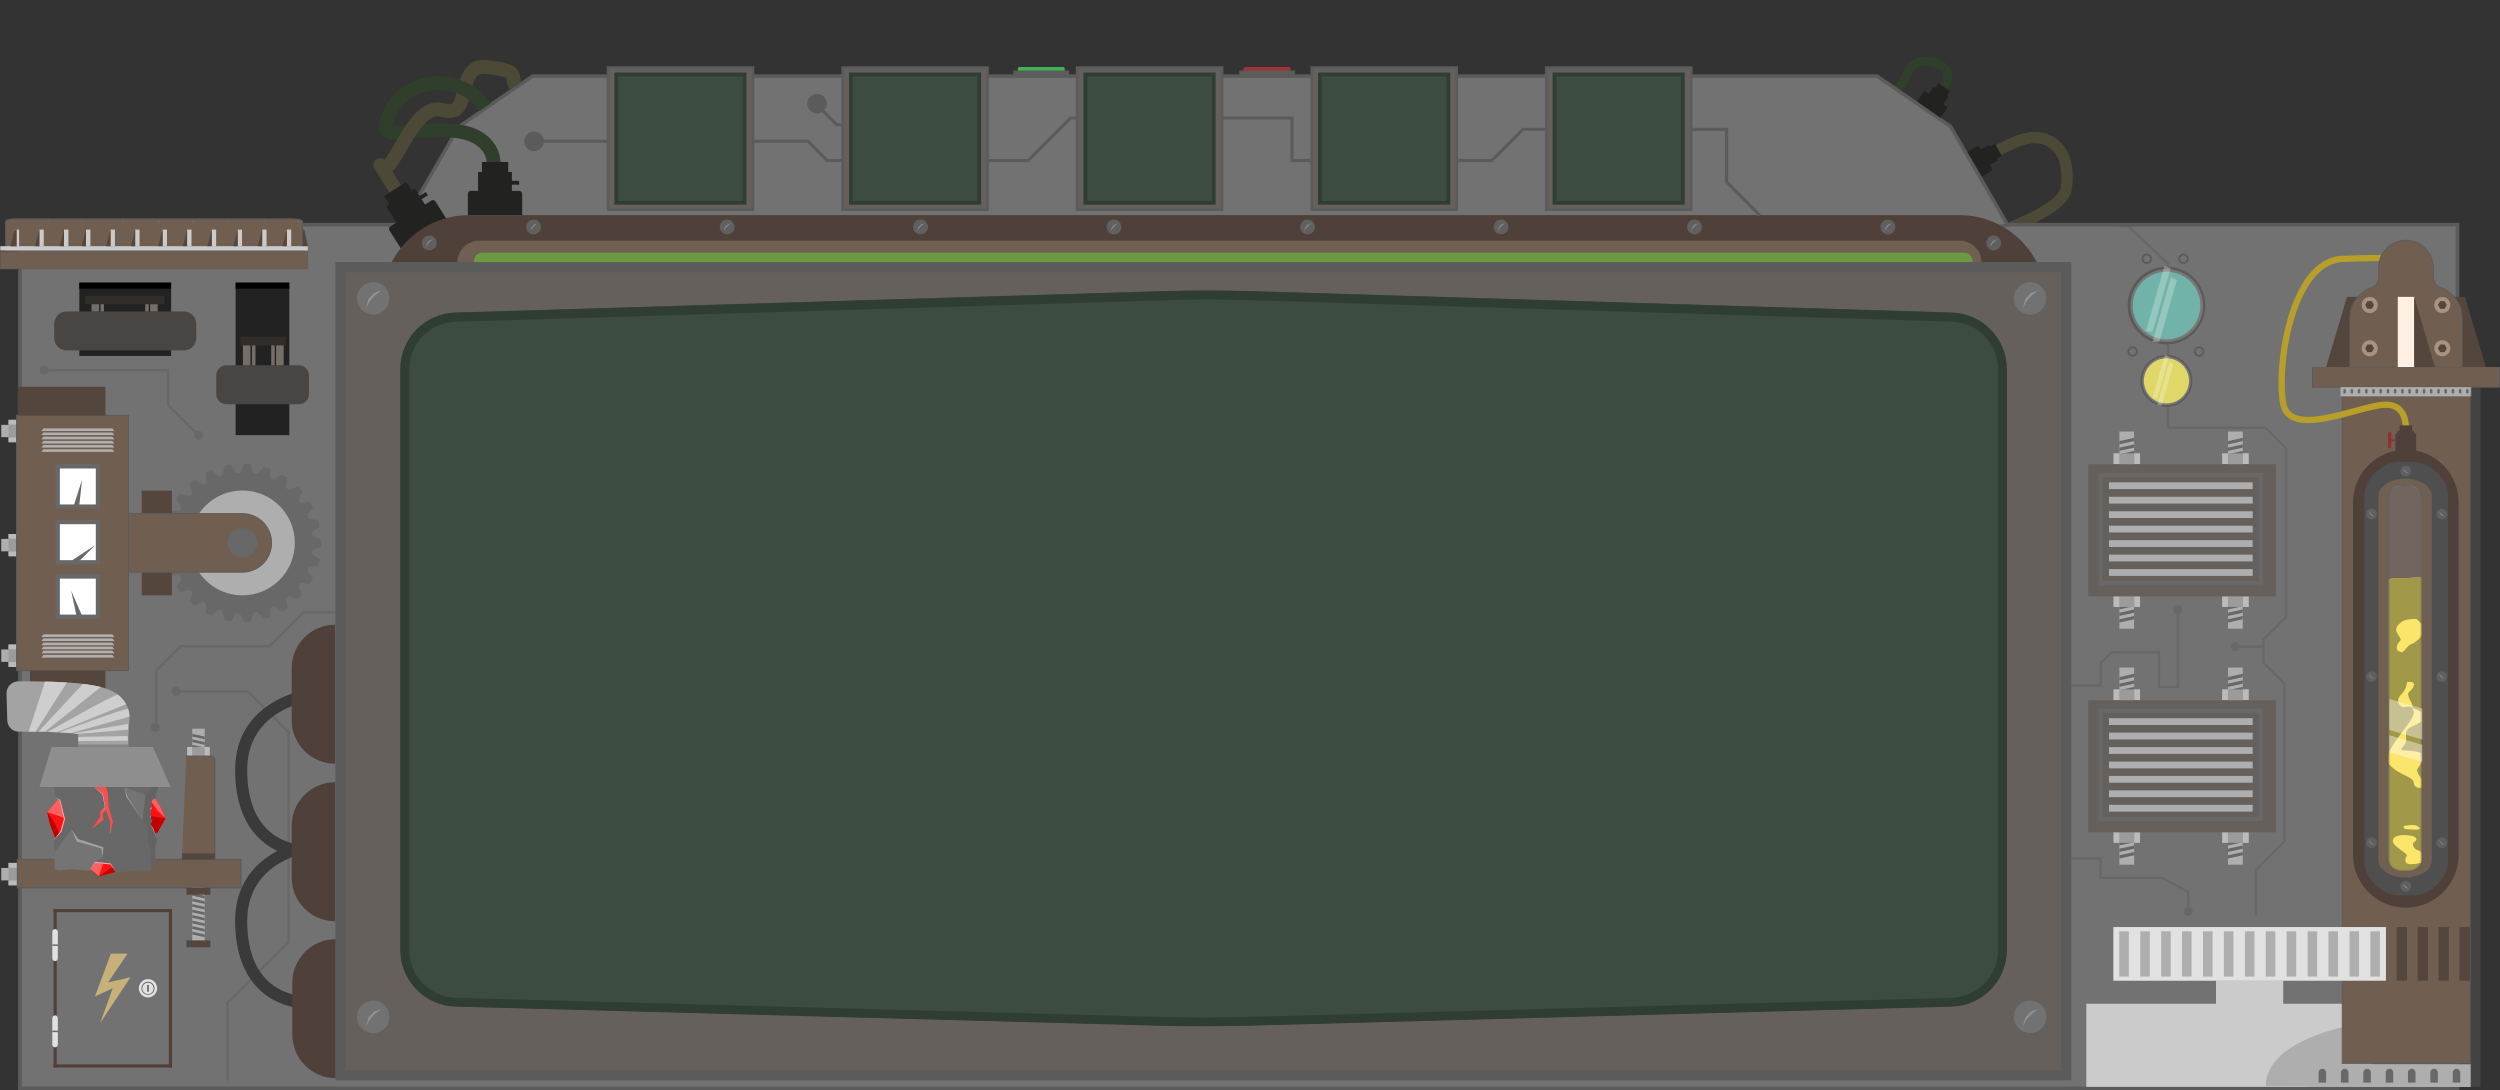 <?xml version="1.0" encoding="UTF-8" standalone="no"?>
<!-- Generator: Adobe Illustrator 27.2.0, SVG Export Plug-In . SVG Version: 6.00 Build 0)  -->

<svg
   version="1.1"
   id="Layer_1"
   inkscape:version="1.1 (c68e22c387, 2021-05-23)"
   x="0px"
   y="0px"
   viewBox="0 0 1988.3 867.1"
   style="enable-background:new 0 0 1988.3 867.1;"
   xml:space="preserve"
   sodipodi:docname="main_hud_v3.svg"
   xmlns:inkscape="http://www.inkscape.org/namespaces/inkscape"
   xmlns:sodipodi="http://sodipodi.sourceforge.net/DTD/sodipodi-0.dtd"
   xmlns:xlink="http://www.w3.org/1999/xlink"
   xmlns="http://www.w3.org/2000/svg"
   xmlns:svg="http://www.w3.org/2000/svg"><rect x="0" y="0" width="1988.3" height="867.1" fill="#333333" stroke="none"/><defs
   id="defs1468" />
<style
   type="text/css"
   id="style2">
	.st0{fill:#AEAEAF;}
	.st1{fill:#686868;}
	.st2{fill:#9C9B9B;}
	.st3{fill:#BBBBBB;}
	.st4{fill:none;stroke:#4C4A36;stroke-width:9;stroke-miterlimit:10;}
	.st5{fill:none;stroke:#303F2B;stroke-width:7;stroke-miterlimit:10;}
	.st6{fill:#727272;stroke:#5B5B5B;stroke-width:2.953;stroke-miterlimit:10;}
	.st7{fill:#727272;stroke:#5B5B5B;stroke-width:2.806;stroke-miterlimit:10;}
	.st8{fill:#222321;}
	.st9{fill:#E1E1E1;}
	.st10{fill:#CCCBCB;}
	.st11{fill:#705E51;stroke:#5B5B5B;stroke-width:0.742;stroke-miterlimit:10;}
	.st12{fill:#9D5D26;}
	.st13{fill:#54463C;}
	.st14{fill:#66605C;}
	.st15{fill:#4F403A;}
	.st16{fill:#B79F2A;}
	.st17{fill:#8C811E;}
	.st18{fill:#FCE249;}
	.st19{fill:#4F4F4F;}
	.st20{fill:#706051;}
	.st21{fill:none;}
	.st22{opacity:0.21;fill:#F2EEEB;stroke:#5B5B5B;stroke-width:2.343;stroke-miterlimit:10;enable-background:new    ;}
	.st23{fill:#606060;}
	.st24{fill:#939393;}
	.st25{fill:#8E3333;}
	
		.st26{opacity:0.4;clip-path:url(#SVGID_00000167358185724484830490000016466450527854113464_);fill:#FFFFFF;enable-background:new    ;}
	
		.st27{opacity:0.4;clip-path:url(#SVGID_00000148653099674455209220000008890978279833569664_);fill:#FFFFFF;enable-background:new    ;}
	.st28{fill:none;stroke:#B79F2A;stroke-width:5;stroke-miterlimit:10;}
	.st29{fill:#FFF0E3;}
	.st30{fill:#AA9281;}
	.st31{fill:none;stroke:#686868;stroke-width:2;stroke-miterlimit:10;}
	.st32{fill:#5B5B5B;}
	.st33{fill:#C6B17B;}
	.st34{fill:#6D9942;}
	.st35{fill:#303F2B;}
	.st36{fill:#4C4A36;}
	.st37{fill:#459B8C;stroke:#5B5B5B;stroke-width:3.944;stroke-miterlimit:10;}
	.st38{opacity:0.24;fill:#FFFFFF;stroke:#5B5B5B;stroke-width:3.944;stroke-miterlimit:10;enable-background:new    ;}
	
		.st39{opacity:0.26;clip-path:url(#SVGID_00000119796596295569333160000005853590322415247294_);fill:#FFFFFF;enable-background:new    ;}
	.st40{fill:#D6CA3A;stroke:#5B5B5B;stroke-width:2.635;stroke-miterlimit:10;}
	.st41{opacity:0.24;fill:#FFFFFF;stroke:#5B5B5B;stroke-width:2.635;stroke-miterlimit:10;enable-background:new    ;}
	
		.st42{opacity:0.26;clip-path:url(#SVGID_00000106845040343802147300000007674648643578816386_);fill:#FFFFFF;enable-background:new    ;}
	.st43{fill:#5B5B5B;stroke:#727272;stroke-width:2.5;stroke-miterlimit:10;}
	.st44{fill:#727272;}
	.st45{fill:#705E51;stroke:#5B5B5B;stroke-width:0.788;stroke-miterlimit:10;}
	.st46{fill:#705E51;stroke:#5B5B5B;stroke-width:0.862;stroke-miterlimit:10;}
	.st47{fill:#AFAFAF;}
	.st48{fill:#FFFFFF;}
	.st49{opacity:0.4;fill:#5B5B5B;enable-background:new    ;}
	.st50{fill:#705E51;stroke:#5B5B5B;stroke-width:1.044;stroke-miterlimit:10;}
	.st51{fill:#705E51;stroke:#5B5B5B;stroke-width:1.02;stroke-miterlimit:10;}
	.st52{fill:#FF1212;}
	.st53{fill:#FF5F5F;}
	.st54{fill:#C10000;}
	.st55{fill:#636363;}
	.st56{fill:#828282;}
	.st57{opacity:0.4;}
	.st58{fill:#EAACAC;}
	.st59{fill:#FFA9A9;}
	.st60{fill:#FFA1A1;}
	.st61{fill:#A3A3A3;}
	.st62{opacity:0.21;fill:#A3A3A3;enable-background:new    ;}
	.st63{fill:#8E8E8E;}
	.st64{opacity:0.53;fill:#686868;enable-background:new    ;}
	.st65{clip-path:url(#SVGID_00000180326430414185798130000014478764224218514072_);fill:#CECECE;}
	.st66{clip-path:url(#SVGID_00000116218474324343842500000013134752738424493202_);fill:#CECECE;}
	.st67{clip-path:url(#SVGID_00000183948552872358458410000005194465620313122179_);fill:#CECECE;}
	.st68{clip-path:url(#SVGID_00000183249143785995797970000003762524291782612641_);fill:#CECECE;}
	.st69{clip-path:url(#SVGID_00000117669073116027091710000014781556433390201253_);fill:#CECECE;}
	.st70{clip-path:url(#SVGID_00000045578237034875855520000011284325331448262296_);fill:#CECECE;}
	.st71{fill:#3A3A3A;}
	.st72{fill:none;stroke:#5B5B5B;stroke-width:8.132;stroke-miterlimit:10;}
	.st73{fill:#3C4C41;}
	.st74{fill:none;stroke:#5B5B5B;stroke-width:2.493;stroke-miterlimit:10;}
	.st75{fill:#A0323A;}
	.st76{fill:#3FB25A;}
	.st77{fill:#705E51;stroke:#5B5B5B;stroke-width:0.444;stroke-miterlimit:10;}
	.st78{fill:#232222;}
	.st79{fill:#494542;}
	.st80{fill:#756D67;}
	.st81{fill:#302D2B;}
	.st82{fill:#2F3D33;}
	.st83{fill:#66605C;stroke:#5B5B5B;stroke-width:2.143;stroke-miterlimit:10;}
	.st84{fill:#3C4C41;stroke:#2F3D33;stroke-width:3;stroke-miterlimit:10;}
	.st85{fill:#828282;stroke:#686868;stroke-width:1.009;stroke-miterlimit:10;}
	.st86{fill:#382E2A;}
	.st87{fill:none;stroke:#828282;stroke-width:2.616;stroke-miterlimit:10;}
</style>
<sodipodi:namedview
   bordercolor="#666666"
   borderopacity="1.0"
   id="namedview1441"
   inkscape:current-layer="Layer_1"
   inkscape:cx="753.05212"
   inkscape:cy="633.43749"
   inkscape:guide-bbox="true"
   inkscape:pagecheckerboard="0"
   inkscape:pageopacity="0.0"
   inkscape:pageshadow="2"
   inkscape:window-height="1041"
   inkscape:window-maximized="0"
   inkscape:window-width="1271"
   inkscape:window-x="722"
   inkscape:window-y="341"
   inkscape:zoom="0.48071042"
   pagecolor="#ffffff"
   showgrid="false"
   showguides="true">
	</sodipodi:namedview>
<polyline
   class="st0"
   points="1,700.2 35.7,700.2 35.7,690.3 1,690.3 "
   id="polyline5" />
<polygon
   class="st1"
   points="12.8,700.2 14.6,690.3 12.8,690.3 10.9,700.2 "
   id="polygon7" />
<polygon
   class="st1"
   points="16.5,700.2 18.4,690.3 16.5,690.3 14.6,700.2 "
   id="polygon9" />
<polygon
   class="st1"
   points="16.1,700.2 18.3,690.3 16.1,690.3 13.9,700.2 "
   id="polygon11" />
<polyline
   class="st2"
   points="14.1,704.1 14.1,686.3 6.8,686.3 6.8,704.1 "
   id="polyline13" />
<rect
   x="6.8"
   y="686.3"
   class="st3"
   width="7.3"
   height="3.8"
   id="rect15" />
<polyline
   class="st3"
   points="14.1,704.1 14.1,700.3 6.8,700.3 6.8,704.1 "
   id="polyline17" />
<polyline
   class="st0"
   points="1,526.4 35.7,526.4 35.7,516.5 1,516.5 "
   id="polyline19" />
<polygon
   class="st1"
   points="12.8,526.4 14.6,516.5 12.8,516.5 10.9,526.4 "
   id="polygon21" />
<polygon
   class="st1"
   points="16.5,526.4 18.4,516.5 16.5,516.5 14.6,526.4 "
   id="polygon23" />
<polygon
   class="st1"
   points="16.1,526.4 18.3,516.5 16.1,516.5 13.9,526.4 "
   id="polygon25" />
<polyline
   class="st2"
   points="14.1,530.4 14.1,512.6 6.8,512.6 6.8,530.4 "
   id="polyline27" />
<rect
   x="6.8"
   y="512.6"
   class="st3"
   width="7.3"
   height="3.8"
   id="rect29" />
<polyline
   class="st3"
   points="14.1,530.4 14.1,526.5 6.8,526.5 6.8,530.4 "
   id="polyline31" />
<polyline
   class="st0"
   points="1,347.7 35.7,347.7 35.7,337.9 1,337.9 "
   id="polyline33" />
<polygon
   class="st1"
   points="12.8,347.7 14.6,337.9 12.8,337.9 10.9,347.7 "
   id="polygon35" />
<polygon
   class="st1"
   points="16.5,347.7 18.4,337.9 16.5,337.9 14.6,347.7 "
   id="polygon37" />
<polygon
   class="st1"
   points="16.1,347.7 18.3,337.9 16.1,337.9 13.9,347.7 "
   id="polygon39" />
<polyline
   class="st2"
   points="14.1,351.7 14.1,333.9 6.8,333.9 6.8,351.7 "
   id="polyline41" />
<rect
   x="6.8"
   y="333.9"
   class="st3"
   width="7.3"
   height="3.8"
   id="rect43" />
<polyline
   class="st3"
   points="14.1,351.7 14.1,347.9 6.8,347.9 6.8,351.7 "
   id="polyline45" />
<polyline
   class="st0"
   points="1,438.5 35.7,438.5 35.7,428.6 1,428.6 "
   id="polyline47" />
<polygon
   class="st1"
   points="12.8,438.5 14.6,428.6 12.8,428.6 10.9,438.5 "
   id="polygon49" />
<polygon
   class="st1"
   points="16.5,438.5 18.4,428.6 16.5,428.6 14.6,438.5 "
   id="polygon51" />
<polygon
   class="st1"
   points="16.1,438.5 18.3,428.6 16.1,428.6 13.9,438.5 "
   id="polygon53" />
<polyline
   class="st2"
   points="14.1,442.4 14.1,424.7 6.8,424.7 6.8,442.4 "
   id="polyline55" />
<rect
   x="6.8"
   y="424.7"
   class="st3"
   width="7.3"
   height="3.8"
   id="rect57" />
<polyline
   class="st3"
   points="14.1,442.4 14.1,438.6 6.8,438.6 6.8,442.4 "
   id="polyline59" />
<path
   class="st4"
   d="M1589.6,119.4c0,0,14.3-8,23-9.4c13.9-3.2,35.5,5.3,30.7,39.9c-3.7,26.1-106.4,47.4-78.9,51  s17.7,17.8,23.1,26.3"
   id="path61" />
<path
   class="st5"
   d="M1454.1,77.4c0,0,52.9,0.2,13.3,0s40,15.2,49.1-18.2c6.4-19.8,43.2-8.7,29.8,9.5"
   id="path63" />
<rect
   x="15.9"
   y="178.7"
   class="st6"
   width="1938.6"
   height="686.9"
   id="rect65" />
<polygon
   class="st7"
   points="1551.4,100.7 1492.8,60.5 1053.6,60.5 862.8,60.5 423.6,60.5 365,100.7 319.7,178.9 423.6,200.9   862.8,200.9 1053.6,200.9 1492.8,200.9 1596.7,178.9 "
   id="polygon67" />
<path
   class="st8"
   d="M372.1,171.1v-16.7c0-1.5,1-2.6,2.2-2.6h38.8c1.2,0,2.2,1.2,2.2,2.6v16.7H372.1z"
   id="path69" />
<rect
   x="380.2"
   y="136.8"
   class="st8"
   width="26.9"
   height="21.5"
   id="rect71" />
<rect
   x="383.3"
   y="128.8"
   class="st8"
   width="20.9"
   height="12.3"
   id="rect73" />
<polyline
   class="st8"
   points="404.6,143.8 412.9,143.8 412.9,146.9 404.6,146.9 404.6,144.4 "
   id="polyline75" />
<path
   class="st8"
   d="M318.8,197.6l-8.9-14.1c-0.8-1.2-0.6-2.8,0.5-3.4l32.8-20.7c1-0.7,2.5-0.2,3.3,1.1l8.9,14.1L318.8,197.6z"
   id="path77" />
<rect
   x="311"
   y="155.4"
   transform="matrix(0.845 -0.534 0.534 0.845 -38.578 199.011)"
   class="st8"
   width="26.9"
   height="21.5"
   id="rect79" />
<rect
   x="307.3"
   y="149.3"
   transform="matrix(0.845 -0.534 0.534 0.845 -33.897 193.782)"
   class="st8"
   width="20.9"
   height="12.3"
   id="rect81" />
<path
   class="st8"
   d="M1524.6,80.6l5.1-7.2c0.4-0.6,1.2-0.8,1.8-0.5l16.7,11.8c0.5,0.4,0.6,1.2,0.2,1.8l-5.1,7.2L1524.6,80.6z"
   id="path83" />
<rect
   x="1535.3"
   y="69.9"
   transform="matrix(0.576 -0.817 0.817 0.576 590.086 1292.072)"
   class="st8"
   width="11.3"
   height="14.2"
   id="rect85" />
<rect
   x="1541.5"
   y="66.2"
   transform="matrix(0.576 -0.817 0.817 0.576 596.086 1292.879)"
   class="st8"
   width="6.5"
   height="11"
   id="rect87" />
<path
   class="st8"
   d="M1564.8,120.9l7.6-4.4c0.7-0.4,1.5-0.2,1.8,0.3l10.3,17.6c0.3,0.6,0,1.3-0.6,1.7l-7.6,4.4L1564.8,120.9z"
   id="path89" />
<rect
   x="1575.5"
   y="117.5"
   transform="matrix(0.864 -0.503 0.503 0.864 151.759 811.893)"
   class="st8"
   width="11.3"
   height="14.2"
   id="rect91" />
<rect
   x="1583.7"
   y="115.7"
   transform="matrix(0.864 -0.503 0.503 0.864 154.257 814.354)"
   class="st8"
   width="6.5"
   height="11"
   id="rect93" />
<polyline
   class="st8"
   points="331.7,157.1 338.7,152.7 340.3,155.3 333.3,159.7 332,157.6 "
   id="polyline95" />
<g
   id="g213">
	<polyline
   class="st9"
   points="1815.8,862.4 1815.8,780 1762.5,780 1762.5,862.4  "
   id="polyline97" />
	<polyline
   class="st10"
   points="1659.3,864.4 1659.3,798.3 1886.5,798.3 1886.5,864.4  "
   id="polyline99" />
	<path
   class="st0"
   d="M1886.5,864.4v-66.1h-16.2v17.1c0,0-68.3,11.4-68.3,48.4"
   id="path101" />
	<polyline
   class="st11"
   points="1862.8,314.7 1862.8,845.7 1964.6,845.7 1964.6,314.7  "
   id="polyline103" />
	<polyline
   class="st0"
   points="1836,864.5 1836,846.4 1965.2,846.4 1965.2,864.5  "
   id="polyline105" />
	<path
   class="st1"
   d="M1844,861v-8c0-1.7,1.4-3,3-3l0,0c1.7,0,3,1.4,3,3v8"
   id="path107" />
	<path
   class="st1"
   d="M1861.8,861v-8c0-1.7,1.4-3,3-3l0,0c1.7,0,3,1.4,3,3v8"
   id="path109" />
	<path
   class="st1"
   d="M1879.6,861v-8c0-1.7,1.4-3,3-3l0,0c1.7,0,3,1.4,3,3v8"
   id="path111" />
	<path
   class="st1"
   d="M1897.4,861v-8c0-1.7,1.4-3,3-3l0,0c1.7,0,3,1.4,3,3v8"
   id="path113" />
	<path
   class="st1"
   d="M1915.1,861v-8c0-1.7,1.4-3,3-3l0,0c1.7,0,3,1.4,3,3v8"
   id="path115" />
	<path
   class="st1"
   d="M1932.9,861v-8c0-1.7,1.4-3,3-3l0,0c1.7,0,3,1.4,3,3v8"
   id="path117" />
	<path
   class="st1"
   d="M1950.7,861v-8c0-1.7,1.4-3,3-3l0,0c1.7,0,3,1.4,3,3v8"
   id="path119" />
	<g
   id="g149">
		<g
   id="g123">
			<rect
   x="1839.3"
   y="737.3"
   class="st12"
   width="8.2"
   height="42.7"
   id="rect121" />
		</g>
		<g
   id="g127">
			<rect
   x="1872.7"
   y="737.3"
   class="st13"
   width="8.2"
   height="42.7"
   id="rect125" />
		</g>
		<g
   id="g131">
			<rect
   x="1889.4"
   y="737.3"
   class="st13"
   width="8.2"
   height="42.7"
   id="rect129" />
		</g>
		<g
   id="g135">
			<rect
   x="1906.1"
   y="737.3"
   class="st13"
   width="8.2"
   height="42.7"
   id="rect133" />
		</g>
		<g
   id="g139">
			<rect
   x="1922.8"
   y="737.3"
   class="st13"
   width="8.2"
   height="42.7"
   id="rect137" />
		</g>
		<g
   id="g143">
			<rect
   x="1939.4"
   y="737.3"
   class="st13"
   width="8.2"
   height="42.7"
   id="rect141" />
		</g>
		<g
   id="g147">
			<rect
   x="1956.1"
   y="737.3"
   class="st13"
   width="8.2"
   height="42.7"
   id="rect145" />
		</g>
	</g>
	<g
   id="g153">
		<rect
   x="1762.5"
   y="780"
   class="st10"
   width="53.3"
   height="18.6"
   id="rect151" />
	</g>
	<g
   id="g157">
		<rect
   x="1680.8"
   y="737.3"
   class="st9"
   width="216.8"
   height="42.7"
   id="rect155" />
	</g>
	<g
   id="g211">
		<g
   id="g161">
			<rect
   x="1685.5"
   y="740.7"
   class="st0"
   width="7.6"
   height="36"
   id="rect159" />
		</g>
		<g
   id="g165">
			<rect
   x="1702.2"
   y="740.7"
   class="st0"
   width="7.6"
   height="36"
   id="rect163" />
		</g>
		<g
   id="g169">
			<rect
   x="1718.8"
   y="740.7"
   class="st0"
   width="7.6"
   height="36"
   id="rect167" />
		</g>
		<g
   id="g173">
			<rect
   x="1735.4"
   y="740.7"
   class="st0"
   width="7.6"
   height="36"
   id="rect171" />
		</g>
		<g
   id="g177">
			<rect
   x="1752.1"
   y="740.7"
   class="st0"
   width="7.6"
   height="36"
   id="rect175" />
		</g>
		<g
   id="g181">
			<rect
   x="1768.7"
   y="740.7"
   class="st0"
   width="7.6"
   height="36"
   id="rect179" />
		</g>
		<g
   id="g185">
			<rect
   x="1785.4"
   y="740.7"
   class="st0"
   width="7.6"
   height="36"
   id="rect183" />
		</g>
		<g
   id="g189">
			<rect
   x="1802"
   y="740.7"
   class="st0"
   width="7.6"
   height="36"
   id="rect187" />
		</g>
		<g
   id="g193">
			<rect
   x="1818.6"
   y="740.7"
   class="st0"
   width="7.6"
   height="36"
   id="rect191" />
		</g>
		<g
   id="g197">
			<rect
   x="1835.3"
   y="740.7"
   class="st0"
   width="7.6"
   height="36"
   id="rect195" />
		</g>
		<g
   id="g201">
			<rect
   x="1851.9"
   y="740.7"
   class="st0"
   width="7.6"
   height="36"
   id="rect199" />
		</g>
		<g
   id="g205">
			<rect
   x="1868.6"
   y="740.7"
   class="st0"
   width="7.6"
   height="36"
   id="rect203" />
		</g>
		<g
   id="g209">
			<rect
   x="1885.2"
   y="740.7"
   class="st0"
   width="7.6"
   height="36"
   id="rect207" />
		</g>
	</g>
</g>
<g
   id="g281">
	<polyline
   class="st0"
   points="1772,394.8 1772,343.2 1783.7,343.2 1783.7,394.8  "
   id="polyline215" />
	<polygon
   class="st1"
   points="1783.7,350.8 1772,353.4 1772,350.8 1783.7,348.2  "
   id="polygon217" />
	<polygon
   class="st1"
   points="1783.7,356 1772,358.6 1772,356 1783.7,353.4  "
   id="polygon219" />
	<polygon
   class="st1"
   points="1783.7,361.2 1772,363.8 1772,361.2 1783.7,358.6  "
   id="polygon221" />
	<polyline
   class="st1"
   points="1772,366.4 1783.7,363.8 1783.7,366.4  "
   id="polyline223" />
	<polyline
   class="st2"
   points="1767.4,369.2 1767.4,360.6 1788.4,360.6 1788.4,369.2  "
   id="polyline225" />
	<polyline
   class="st3"
   points="1767.4,369.2 1767.4,360.6 1771.9,360.6 1771.9,369.2  "
   id="polyline227" />
	<polyline
   class="st3"
   points="1783.9,369.2 1783.9,360.6 1788.4,360.6 1788.4,369.2  "
   id="polyline229" />
	<polyline
   class="st0"
   points="1685.6,394.8 1685.6,343.2 1697.3,343.2 1697.3,394.8  "
   id="polyline231" />
	<polygon
   class="st1"
   points="1697.3,350.8 1685.6,353.4 1685.6,350.8 1697.3,348.2  "
   id="polygon233" />
	<polygon
   class="st1"
   points="1697.3,356 1685.6,358.6 1685.6,356 1697.3,353.4  "
   id="polygon235" />
	<polygon
   class="st1"
   points="1697.3,361.2 1685.6,363.8 1685.6,361.2 1697.3,358.6  "
   id="polygon237" />
	<polyline
   class="st1"
   points="1685.6,366.4 1697.3,363.8 1697.3,366.4  "
   id="polyline239" />
	<polyline
   class="st2"
   points="1681,369.2 1681,360.6 1702,360.6 1702,369.2  "
   id="polyline241" />
	<polyline
   class="st3"
   points="1681,369.2 1681,360.6 1685.5,360.6 1685.5,369.2  "
   id="polyline243" />
	<polyline
   class="st3"
   points="1697.5,369.2 1697.5,360.6 1702,360.6 1702,369.2  "
   id="polyline245" />
	<polyline
   class="st0"
   points="1697.3,448.5 1697.3,500 1685.6,500 1685.6,448.5  "
   id="polyline247" />
	<polygon
   class="st1"
   points="1685.6,492.5 1697.3,489.9 1697.3,492.5 1685.6,495.1  "
   id="polygon249" />
	<polygon
   class="st1"
   points="1685.6,487.3 1697.3,484.7 1697.3,487.3 1685.6,489.9  "
   id="polygon251" />
	<polygon
   class="st1"
   points="1685.6,482.1 1697.3,479.5 1697.3,482.1 1685.6,484.7  "
   id="polygon253" />
	<polyline
   class="st1"
   points="1697.3,476.9 1685.6,479.5 1685.6,476.9  "
   id="polyline255" />
	<polyline
   class="st2"
   points="1702,474.1 1702,482.7 1681,482.7 1681,474.1  "
   id="polyline257" />
	<polyline
   class="st3"
   points="1702,474.1 1702,482.7 1697.5,482.7 1697.5,474.1  "
   id="polyline259" />
	<polyline
   class="st3"
   points="1685.5,474.1 1685.5,482.7 1681,482.7 1681,474.1  "
   id="polyline261" />
	<polyline
   class="st0"
   points="1783.7,448.5 1783.7,500 1772,500 1772,448.5  "
   id="polyline263" />
	<polygon
   class="st1"
   points="1772,492.5 1783.7,489.9 1783.7,492.5 1772,495.1  "
   id="polygon265" />
	<polygon
   class="st1"
   points="1772,487.3 1783.7,484.7 1783.7,487.3 1772,489.9  "
   id="polygon267" />
	<polygon
   class="st1"
   points="1772,482.1 1783.7,479.5 1783.7,482.1 1772,484.7  "
   id="polygon269" />
	<polyline
   class="st1"
   points="1783.7,476.9 1772,479.5 1772,476.9  "
   id="polyline271" />
	<polyline
   class="st2"
   points="1788.4,474.1 1788.4,482.7 1767.4,482.7 1767.4,474.1  "
   id="polyline273" />
	<polyline
   class="st3"
   points="1788.4,474.1 1788.4,482.7 1783.9,482.7 1783.9,474.1  "
   id="polyline275" />
	<polyline
   class="st3"
   points="1771.9,474.1 1771.9,482.7 1767.4,482.7 1767.4,474.1  "
   id="polyline277" />
	<rect
   x="1660.8"
   y="369.2"
   class="st14"
   width="149.4"
   height="105.1"
   id="rect279" />
</g>
<g
   id="g349">
	<polyline
   class="st0"
   points="1772,582.5 1772,530.9 1783.7,530.9 1783.7,582.5  "
   id="polyline283" />
	<polygon
   class="st1"
   points="1783.7,538.5 1772,541.1 1772,538.5 1783.7,535.8  "
   id="polygon285" />
	<polygon
   class="st1"
   points="1783.7,543.7 1772,546.3 1772,543.7 1783.7,541.1  "
   id="polygon287" />
	<polygon
   class="st1"
   points="1783.7,548.9 1772,551.5 1772,548.9 1783.7,546.3  "
   id="polygon289" />
	<polyline
   class="st1"
   points="1772,554.1 1783.7,551.5 1783.7,554.1  "
   id="polyline291" />
	<polyline
   class="st2"
   points="1767.4,556.9 1767.4,548.3 1788.4,548.3 1788.4,556.9  "
   id="polyline293" />
	<polyline
   class="st3"
   points="1767.4,556.9 1767.4,548.3 1771.9,548.3 1771.9,556.9  "
   id="polyline295" />
	<polyline
   class="st3"
   points="1783.9,556.9 1783.9,548.3 1788.4,548.3 1788.4,556.9  "
   id="polyline297" />
	<polyline
   class="st0"
   points="1685.6,582.5 1685.6,530.9 1697.3,530.9 1697.3,582.5  "
   id="polyline299" />
	<polygon
   class="st1"
   points="1697.3,538.5 1685.6,541.1 1685.6,538.5 1697.3,535.8  "
   id="polygon301" />
	<polygon
   class="st1"
   points="1697.3,543.7 1685.6,546.3 1685.6,543.7 1697.3,541.1  "
   id="polygon303" />
	<polygon
   class="st1"
   points="1697.3,548.9 1685.6,551.5 1685.6,548.9 1697.3,546.3  "
   id="polygon305" />
	<polyline
   class="st1"
   points="1685.6,554.1 1697.3,551.5 1697.3,554.1  "
   id="polyline307" />
	<polyline
   class="st2"
   points="1681,556.9 1681,548.3 1702,548.3 1702,556.9  "
   id="polyline309" />
	<polyline
   class="st3"
   points="1681,556.9 1681,548.3 1685.5,548.3 1685.5,556.9  "
   id="polyline311" />
	<polyline
   class="st3"
   points="1697.5,556.9 1697.5,548.3 1702,548.3 1702,556.9  "
   id="polyline313" />
	<polyline
   class="st0"
   points="1697.3,636.2 1697.3,687.7 1685.6,687.7 1685.6,636.2  "
   id="polyline315" />
	<polygon
   class="st1"
   points="1685.6,680.2 1697.3,677.6 1697.3,680.2 1685.6,682.8  "
   id="polygon317" />
	<polygon
   class="st1"
   points="1685.6,675 1697.3,672.4 1697.3,675 1685.6,677.6  "
   id="polygon319" />
	<polygon
   class="st1"
   points="1685.6,669.8 1697.3,667.2 1697.3,669.8 1685.6,672.4  "
   id="polygon321" />
	<polyline
   class="st1"
   points="1697.3,664.6 1685.6,667.2 1685.6,664.6  "
   id="polyline323" />
	<polyline
   class="st2"
   points="1702,661.7 1702,670.3 1681,670.3 1681,661.7  "
   id="polyline325" />
	<polyline
   class="st3"
   points="1702,661.7 1702,670.3 1697.5,670.3 1697.5,661.7  "
   id="polyline327" />
	<polyline
   class="st3"
   points="1685.5,661.7 1685.5,670.3 1681,670.3 1681,661.7  "
   id="polyline329" />
	<polyline
   class="st0"
   points="1783.7,636.2 1783.7,687.7 1772,687.7 1772,636.2  "
   id="polyline331" />
	<polygon
   class="st1"
   points="1772,680.2 1783.7,677.6 1783.7,680.2 1772,682.8  "
   id="polygon333" />
	<polygon
   class="st1"
   points="1772,675 1783.7,672.4 1783.7,675 1772,677.6  "
   id="polygon335" />
	<polygon
   class="st1"
   points="1772,669.8 1783.7,667.2 1783.7,669.8 1772,672.4  "
   id="polygon337" />
	<polyline
   class="st1"
   points="1783.7,664.6 1772,667.2 1772,664.6  "
   id="polyline339" />
	<polyline
   class="st2"
   points="1788.4,661.7 1788.4,670.3 1767.4,670.3 1767.4,661.7  "
   id="polyline341" />
	<polyline
   class="st3"
   points="1788.4,661.7 1788.4,670.3 1783.9,670.3 1783.9,661.7  "
   id="polyline343" />
	<polyline
   class="st3"
   points="1771.9,661.7 1771.9,670.3 1767.4,670.3 1767.4,661.7  "
   id="polyline345" />
	<rect
   x="1660.8"
   y="556.9"
   class="st14"
   width="149.4"
   height="105.1"
   id="rect347" />
</g>
<polyline
   class="st11"
   points="1987.9,291.9 1987.9,307.9 1839.2,307.9 1839.2,291.9 "
   id="polyline351" />
<polyline
   class="st0"
   points="1861.5,315.2 1861.5,307.9 1965.5,307.9 1965.5,315.2 "
   id="polyline353" />
<path
   class="st1"
   d="M1863.7,312.9v-2.6c0-0.5,0.4-1,1-1l0,0c0.5,0,1,0.4,1,1v2.6"
   id="path355" />
<path
   class="st1"
   d="M1869.5,312.9v-2.6c0-0.5,0.4-1,1-1l0,0c0.5,0,1,0.4,1,1v2.6"
   id="path357" />
<path
   class="st1"
   d="M1875.2,312.9v-2.6c0-0.5,0.4-1,1-1l0,0c0.5,0,1,0.4,1,1v2.6"
   id="path359" />
<path
   class="st1"
   d="M1881,312.9v-2.6c0-0.5,0.4-1,1-1l0,0c0.5,0,1,0.4,1,1v2.6"
   id="path361" />
<path
   class="st1"
   d="M1886.7,312.9v-2.6c0-0.5,0.4-1,1-1l0,0c0.5,0,1,0.4,1,1v2.6"
   id="path363" />
<path
   class="st1"
   d="M1892.4,312.9v-2.6c0-0.5,0.4-1,1-1l0,0c0.5,0,1,0.4,1,1v2.6"
   id="path365" />
<path
   class="st1"
   d="M1898.2,312.9v-2.6c0-0.5,0.4-1,1-1l0,0c0.5,0,1,0.4,1,1v2.6"
   id="path367" />
<path
   class="st1"
   d="M1903.9,312.9v-2.6c0-0.5,0.4-1,1-1l0,0c0.5,0,1,0.4,1,1v2.6"
   id="path369" />
<path
   class="st1"
   d="M1909.7,312.9v-2.6c0-0.5,0.4-1,1-1l0,0c0.5,0,1,0.4,1,1v2.6"
   id="path371" />
<path
   class="st1"
   d="M1915.4,312.9v-2.6c0-0.5,0.4-1,1-1l0,0c0.5,0,1,0.4,1,1v2.6"
   id="path373" />
<path
   class="st1"
   d="M1921.1,312.9v-2.6c0-0.5,0.4-1,1-1l0,0c0.5,0,1,0.4,1,1v2.6"
   id="path375" />
<path
   class="st1"
   d="M1926.9,312.9v-2.6c0-0.5,0.4-1,1-1l0,0c0.5,0,1,0.4,1,1v2.6"
   id="path377" />
<path
   class="st1"
   d="M1932.6,312.9v-2.6c0-0.5,0.4-1,1-1l0,0c0.5,0,1,0.4,1,1v2.6"
   id="path379" />
<path
   class="st1"
   d="M1938.4,312.9v-2.6c0-0.5,0.4-1,1-1l0,0c0.5,0,1,0.4,1,1v2.6"
   id="path381" />
<path
   class="st1"
   d="M1944.1,312.9v-2.6c0-0.5,0.4-1,1-1l0,0c0.5,0,1,0.4,1,1v2.6"
   id="path383" />
<path
   class="st1"
   d="M1949.9,312.9v-2.6c0-0.5,0.4-1,1-1l0,0c0.5,0,1,0.4,1,1v2.6"
   id="path385" />
<path
   class="st1"
   d="M1955.6,312.9v-2.6c0-0.5,0.4-1,1-1l0,0c0.5,0,1,0.4,1,1v2.6"
   id="path387" />
<path
   class="st1"
   d="M1961.3,312.9v-2.6c0-0.5,0.4-1,1-1l0,0c0.5,0,1,0.4,1,1v2.6"
   id="path389" />
<path
   class="st15"
   d="M1955.4,399.6v280.3c0,23.2-18.8,42-42,42l0,0c-23.2,0-42-18.8-42-42V399.6c0-23.2,18.8-42,42-42l0,0  C1936.6,357.6,1955.4,376.4,1955.4,399.6z"
   id="path391" />
<g
   id="g411">
	<g
   id="g401">
		<g
   id="g395">
			<path
   class="st16"
   d="M1896.5,461.5l6.6-1.6h10.2l9-0.8l10.4,0.6v235.8c0,0,0.4,4.8,0,4.9s-11,2.7-11.6,2.8     c-0.5,0-19.6-1.7-19.9-1.7s-8.6-4-8.6-4l3.8-102.7l-0.6-133.4"
   id="path393" />
		</g>
		<g
   id="g399">
			<path
   class="st17"
   d="M1896.5,461.5l6.6-1.6h10.2l9-0.8l10.4,0.6v235.8c0,0,0.4,4.8,0,4.9s-11,2.7-11.6,2.8     c-0.5,0-19.6-1.7-19.9-1.7s-8.6-4-8.6-4l3.8-102.7l-0.6-133.4"
   id="path397" />
		</g>
	</g>
	<path
   class="st18"
   d="M1914.4,542.5c0,0-0.4,5.5-4.1,9.2s-4.1,7.1-0.8,9.9c3.3,2.8,7.7-3.4,10.2,4s-28.1,33-19.4,42.5   c8.7,9.4,18.8,8.9,19.5,14.7s9.5,4.1,8.5,0.7c-1-3.4-7.4-8.8-5.5-12.2s9.6-11.5-0.8-13.5s-15.3,0.9-10.3-4.7   c5-5.6-2.1-11.5,6.3-15.2s14.7-7.5,7.7-11.6s-7.6-2.3-7-4.6s-5.8-8.9-2.6-11.5C1919.2,547.7,1923.6,541.2,1914.4,542.5z"
   id="path403" />
	<path
   class="st18"
   d="M1921.7,492.2c0,0-9-0.1-11.9,2.5s-5.9,4.8-2.8,9.7s2.8,4.1,0.7,6.6c-2,2.4-2,6.6,0,6.9s1.8,2.8,5.9-2.1   s3.6-2.2,8-5.7C1926.1,506.5,1931.4,499.6,1921.7,492.2z"
   id="path405" />
	<path
   class="st18"
   d="M1921.6,668.2c2.4-4.3-15.2-5.8-17.9-1.4c-0.6,1-0.8,2-0.4,3.2c1.7,4.4,12.4,9,10.8,10.9s-2.2,6.6,3.2,6.4   c5.4-0.2,4.4-0.4,7.7-0.9s2.2-9.6-1.7-10.1c-3.9-0.6-5.3-5.8-3.3-6.4C1920.5,669.6,1921.2,669,1921.6,668.2z"
   id="path407" />
	<path
   class="st18"
   d="M1911.6,656.9c0,0-0.4,2.4,1.8,2.5s13.2,1.5,10.7-1.2C1921.6,655.4,1917.5,656,1911.6,656.9z"
   id="path409" />
</g>
<path
   class="st19"
   d="M1946.9,392.8v293.7c0,10-12.5,25.7-27.9,25.7h-10.6c-15.4,0-27.9-15.7-27.9-25.7V392.8  c0-10,12.5-25.4,27.9-25.4h10.6C1934.4,367.4,1946.9,382.8,1946.9,392.8z M1894.3,686.5c0,5,6.3,9.2,14.1,9.2h10.6  c7.8,0,14.1-4.1,14.1-9.2V392.8c0-5-6.3-9.2-14.1-9.2h-10.6c-7.8,0-14.1,4.1-14.1,9.2V686.5z"
   id="path413" />
<path
   class="st20"
   d="M1934,394.5v289.6c0,7.6-9.5,13.8-21.2,13.8s-21.2-6.2-21.2-13.8V394.5c0-7.6,9.5-13.8,21.2-13.8  S1934,386.9,1934,394.5z M1899.8,684.1c0,4.7,5.8,8.5,13,8.5s13-3.8,13-8.5V394.5c0-4.7-5.8-8.5-13-8.5s-13,3.8-13,8.5V684.1z"
   id="path415" />
<path
   class="st21"
   d="M1946.9,423.7v295.7c0,10-12.5,18.2-27.9,18.2h-10.6c-15.4,0-27.9-8.2-27.9-18.2V423.7  c0-10,12.5-18.2,27.9-18.2h10.6C1934.4,405.5,1946.9,413.6,1946.9,423.7z M1894.3,719.4c0,5.1,6.3,9.2,14.1,9.2h10.6  c7.8,0,14.1-4.1,14.1-9.2V423.7c0-5.1-6.3-9.2-14.1-9.2h-10.6c-7.8,0-14.1,4.1-14.1,9.2V719.4z"
   id="path417" />
<path
   class="st22"
   d="M1925.9,683.1V395.6c0-5.3-4.3-9.5-9.5-9.5h-7.2c-5.3,0-9.5,4.3-9.5,9.5v287.5c0,5.3,4.3,9.5,9.5,9.5h7.2  C1921.6,692.6,1925.9,688.3,1925.9,683.1z"
   id="path419" />
<g
   id="g425">
	<circle
   class="st23"
   cx="1886.1"
   cy="408.8"
   r="4.2"
   id="circle421" />
	<polygon
   class="st24"
   points="1884,406.6 1884.8,408.6 1886.3,410 1888.8,410.7 1886.8,409.7 1885.3,408.3  "
   id="polygon423" />
</g>
<g
   id="g431">
	<circle
   class="st23"
   cx="1942"
   cy="408.8"
   r="4.2"
   id="circle427" />
	<polygon
   class="st24"
   points="1939.9,406.6 1940.7,408.6 1942.2,410 1944.6,410.7 1942.6,409.7 1941.2,408.3  "
   id="polygon429" />
</g>
<g
   id="g437">
	<circle
   class="st23"
   cx="1886.1"
   cy="670.2"
   r="4.2"
   id="circle433" />
	<polygon
   class="st24"
   points="1884,668 1884.8,670 1886.3,671.4 1888.8,672.1 1886.8,671.1 1885.3,669.8  "
   id="polygon435" />
</g>
<g
   id="g443">
	<circle
   class="st23"
   cx="1942"
   cy="670.2"
   r="4.2"
   id="circle439" />
	<polygon
   class="st24"
   points="1939.9,668 1940.7,670 1942.2,671.4 1944.6,672.1 1942.6,671.1 1941.2,669.8  "
   id="polygon441" />
</g>
<g
   id="g449">
	<circle
   class="st23"
   cx="1886.1"
   cy="538.1"
   r="4.2"
   id="circle445" />
	<polygon
   class="st24"
   points="1884,535.9 1884.8,537.9 1886.3,539.3 1888.8,540 1886.8,539 1885.3,537.6  "
   id="polygon447" />
</g>
<g
   id="g455">
	<circle
   class="st23"
   cx="1942"
   cy="538.1"
   r="4.2"
   id="circle451" />
	<polygon
   class="st24"
   points="1939.9,535.9 1940.7,537.9 1942.2,539.3 1944.6,540 1942.6,539 1941.2,537.6  "
   id="polygon453" />
</g>
<g
   id="g461">
	<circle
   class="st23"
   cx="1913.3"
   cy="374.6"
   r="4.2"
   id="circle457" />
	<polygon
   class="st24"
   points="1911.2,372.4 1912,374.4 1913.5,375.8 1916,376.6 1914,375.5 1912.6,374.2  "
   id="polygon459" />
</g>
<g
   id="g467">
	<circle
   class="st23"
   cx="1913.3"
   cy="704.9"
   r="4.2"
   id="circle463" />
	<polygon
   class="st24"
   points="1911.2,702.8 1912,704.8 1913.5,706.2 1916,706.9 1914,705.8 1912.6,704.5  "
   id="polygon465" />
</g>
<rect
   x="1905.1"
   y="344.8"
   class="st15"
   width="16.5"
   height="15"
   id="rect469" />
<path
   class="st15"
   d="M1920.1,343.9v12.3c0,0.7-0.6,1.3-1.3,1.3h-10.9c-0.7,0-1.3-0.6-1.3-1.3v-12.4c0-0.7,0.6-1.3,1.3-1.3h10.9  C1919.5,342.6,1920.1,343.1,1920.1,343.9z"
   id="path471" />
<rect
   x="1908.4"
   y="338.3"
   class="st15"
   width="10"
   height="15"
   id="rect473" />
<rect
   x="1899.2"
   y="343.9"
   class="st25"
   width="2.7"
   height="12.6"
   id="rect475" />
<rect
   x="1901.8"
   y="349.3"
   class="st25"
   width="3.3"
   height="1.7"
   id="rect477" />
<rect
   x="1901.8"
   y="349.3"
   class="st19"
   width="0.8"
   height="1.7"
   id="rect479" />
<g
   id="g509">
	<g
   id="g493">
		<g
   id="g491">
			<g
   id="g489">
				<defs
   id="defs482">
					<path
   id="SVGID_1_"
   d="M1926.5,683.1V395.6c0-5.3-4.3-9.5-9.5-9.5h-7.2c-5.3,0-9.5,4.3-9.5,9.5v287.5c0,5.3,4.3,9.5,9.5,9.5       h7.2C1922.3,692.6,1926.5,688.3,1926.5,683.1z" />
				</defs>
				<clipPath
   id="SVGID_00000142887172778846829710000009151191374318996139_">
					<use
   xlink:href="#SVGID_1_"
   style="overflow:visible;"
   id="use484" />
				</clipPath>
				
					<polyline
   style="opacity:0.4;clip-path:url(#SVGID_00000142887172778846829710000009151191374318996139_);fill:#FFFFFF;enable-background:new    ;"
   points="      1786.7,552 1987.1,609.8 1979.4,621.2 1779,563.4     "
   clip-path="url(#SVGID_00000142887172778846829710000009151191374318996139_)"
   id="polyline487" />
			</g>
		</g>
	</g>
	<g
   id="g507">
		<g
   id="g505">
			<g
   id="g503">
				<defs
   id="defs496">
					<path
   id="SVGID_00000119097541955510799500000016289433715787438230_"
   d="M1926.5,683.1V395.6c0-5.3-4.3-9.5-9.5-9.5h-7.2       c-5.3,0-9.5,4.3-9.5,9.5v287.5c0,5.3,4.3,9.5,9.5,9.5h7.2C1922.3,692.6,1926.5,688.3,1926.5,683.1z" />
				</defs>
				<clipPath
   id="SVGID_00000181799027043874194810000017763181892168818846_">
					<use
   xlink:href="#SVGID_00000119097541955510799500000016289433715787438230_"
   style="overflow:visible;"
   id="use498" />
				</clipPath>
				
					<polyline
   style="opacity:0.4;clip-path:url(#SVGID_00000181799027043874194810000017763181892168818846_);fill:#FFFFFF;enable-background:new    ;"
   points="      1801.4,527.5 2001.9,585.2 1987.9,605.8 1787.5,548.1     "
   clip-path="url(#SVGID_00000181799027043874194810000017763181892168818846_)"
   id="polyline501" />
			</g>
		</g>
	</g>
</g>
<path
   class="st28"
   d="M1913.3,338.3c0,0,0.2-17.7-17.6-16.4c-21,1.6-73.5,26.5-79.6,0s5.4-114.6,47.1-116  c41.7-1.5,39.8-0.1,45.6,0.7"
   id="path511" />
<g
   id="g517">
	<polygon
   class="st13"
   points="1876.6,236.1 1866.6,236.1 1850,291.9 1876.6,291.9  "
   id="polygon513" />
	<polygon
   class="st13"
   points="1950.4,236.1 1960.4,236.1 1977.1,291.9 1950.4,291.9  "
   id="polygon515" />
</g>
<path
   class="st11"
   d="M1935.3,220.5v-6.9c0-11.6-8.7-21.7-20.3-22.5c-12.7-0.8-23.2,9.2-23.2,21.7v7.6c0,3.7-2.3,7.2-5.8,8.4  c-10,3.5-17.1,13-17.1,24.2v39h89.3v-39c0-11.2-7.1-20.7-17.1-24.2C1937.5,227.7,1935.3,224.2,1935.3,220.5z"
   id="path519" />
<rect
   x="1907"
   y="236.1"
   class="st29"
   width="13.1"
   height="55.8"
   id="rect521" />
<polygon
   class="st13"
   points="1920.1,236.1 1936.5,291.9 1920.1,291.9 "
   id="polygon523" />
<circle
   class="st30"
   cx="1942.4"
   cy="242.6"
   r="6.4"
   id="circle525" />
<polygon
   class="st13"
   points="1940.7,245.6 1938.9,242.6 1940.7,239.5 1944.2,239.5 1946,242.6 1944.2,245.6 "
   id="polygon527" />
<circle
   class="st30"
   cx="1942.4"
   cy="277"
   r="6.4"
   id="circle529" />
<polygon
   class="st13"
   points="1940.7,280.1 1938.9,277 1940.7,274 1944.2,274 1946,277 1944.2,280.1 "
   id="polygon531" />
<path
   class="st30"
   d="M1891.1,242.6c0,3.6-2.9,6.4-6.4,6.4c-3.6,0-6.4-2.9-6.4-6.4c0-3.6,2.9-6.4,6.4-6.4  C1888.2,236.1,1891.1,239,1891.1,242.6z"
   id="path533" />
<polygon
   class="st13"
   points="1882.8,245.6 1881.1,242.6 1882.8,239.5 1886.4,239.5 1888.1,242.6 1886.4,245.6 "
   id="polygon535" />
<path
   class="st30"
   d="M1891.1,277c0,3.6-2.9,6.4-6.4,6.4c-3.6,0-6.4-2.9-6.4-6.4s2.9-6.4,6.4-6.4S1891.1,273.5,1891.1,277z"
   id="path537" />
<polygon
   class="st13"
   points="1882.8,280.1 1881.1,277 1882.8,274 1886.4,274 1888.1,277 1886.4,280.1 "
   id="polygon539" />
<g
   id="g565">
	<rect
   x="1669"
   y="376.2"
   class="st1"
   width="130.9"
   height="3.4"
   id="rect541" />
	<rect
   x="1669"
   y="462.1"
   class="st1"
   width="130.9"
   height="3.4"
   id="rect543" />
	<rect
   x="1669"
   y="377.9"
   class="st1"
   width="3.4"
   height="87.6"
   id="rect545" />
	<rect
   x="1796.4"
   y="376.2"
   class="st1"
   width="3.4"
   height="89.3"
   id="rect547" />
	<g
   id="g563">
		<rect
   x="1677.3"
   y="383.6"
   class="st0"
   width="114.3"
   height="5.4"
   id="rect549" />
		<rect
   x="1677.3"
   y="395.1"
   class="st0"
   width="114.3"
   height="5.4"
   id="rect551" />
		<rect
   x="1677.3"
   y="406.6"
   class="st0"
   width="114.3"
   height="5.4"
   id="rect553" />
		<rect
   x="1677.3"
   y="418.1"
   class="st0"
   width="114.3"
   height="5.4"
   id="rect555" />
		<rect
   x="1677.3"
   y="429.6"
   class="st0"
   width="114.3"
   height="5.4"
   id="rect557" />
		<rect
   x="1677.3"
   y="441.1"
   class="st0"
   width="114.3"
   height="5.4"
   id="rect559" />
		<rect
   x="1677.3"
   y="452.6"
   class="st0"
   width="114.3"
   height="5.4"
   id="rect561" />
	</g>
</g>
<g
   id="g591">
	<rect
   x="1669"
   y="563.7"
   class="st1"
   width="130.9"
   height="3.4"
   id="rect567" />
	<rect
   x="1669"
   y="649.6"
   class="st1"
   width="130.9"
   height="3.4"
   id="rect569" />
	<rect
   x="1669"
   y="565.4"
   class="st1"
   width="3.4"
   height="87.6"
   id="rect571" />
	<rect
   x="1796.4"
   y="563.7"
   class="st1"
   width="3.4"
   height="89.3"
   id="rect573" />
	<g
   id="g589">
		<rect
   x="1677.3"
   y="571.2"
   class="st0"
   width="114.3"
   height="5.4"
   id="rect575" />
		<rect
   x="1677.3"
   y="582.7"
   class="st0"
   width="114.3"
   height="5.4"
   id="rect577" />
		<rect
   x="1677.3"
   y="594.2"
   class="st0"
   width="114.3"
   height="5.4"
   id="rect579" />
		<rect
   x="1677.3"
   y="605.7"
   class="st0"
   width="114.3"
   height="5.4"
   id="rect581" />
		<rect
   x="1677.3"
   y="617.1"
   class="st0"
   width="114.3"
   height="5.4"
   id="rect583" />
		<rect
   x="1677.3"
   y="628.6"
   class="st0"
   width="114.3"
   height="5.4"
   id="rect585" />
		<rect
   x="1677.3"
   y="640.1"
   class="st0"
   width="114.3"
   height="5.4"
   id="rect587" />
	</g>
</g>
<polyline
   class="st31"
   points="1740.3,723.6 1740.3,709.4 1719.5,698.2 1670.7,698.2 1670.7,682.8 1639.6,682.8 "
   id="polyline593" />
<circle
   class="st1"
   cx="1740.3"
   cy="724.8"
   r="3.6"
   id="circle595" />
<circle
   class="st1"
   cx="1731.9"
   cy="484.7"
   r="3.6"
   id="circle597" />
<circle
   class="st1"
   cx="1777.9"
   cy="514.3"
   r="3.6"
   id="circle599" />
<polyline
   class="st31"
   points="1732.2,483.6 1732.2,546.3 1717,546.3 1717,518.7 1679.4,518.7 1670.8,527.3 1670.8,545.2   1639.6,545.2 "
   id="polyline601" />
<polyline
   class="st31"
   points="1794.2,728.9 1794.2,691.7 1816.9,669 1816.9,543.8 1800.2,527.2 1800.2,508.7 1818.1,490.9   1818.1,356.7 1801.6,340.2 1724.2,340.2 1724.2,209.7 1690.7,178 "
   id="polyline603" />
<rect
   x="1684.8"
   y="177.3"
   class="st32"
   width="12.6"
   height="2.9"
   id="rect605" />
<line
   class="st31"
   x1="1799.9"
   y1="514.3"
   x2="1777.9"
   y2="514.3"
   id="line607" />
<rect
   x="42.6"
   y="723"
   class="st15"
   width="94.1"
   height="2.5"
   id="rect609" />
<rect
   x="42.6"
   y="846.5"
   class="st15"
   width="94.1"
   height="2.5"
   id="rect611" />
<rect
   x="42.6"
   y="723"
   class="st15"
   width="2.5"
   height="126"
   id="rect613" />
<rect
   x="134.3"
   y="723"
   class="st15"
   width="2.5"
   height="126"
   id="rect615" />
<path
   class="st9"
   d="M125,786c0,4-3.3,7.3-7.3,7.3s-7.3-3.3-7.3-7.3s3.3-7.3,7.3-7.3C121.8,778.7,125,782,125,786z"
   id="path617" />
<g
   id="g621">
	<path
   class="st1"
   d="M117.7,791.2c-2.9,0-5.2-2.3-5.2-5.2s2.3-5.2,5.2-5.2s5.2,2.3,5.2,5.2S120.6,791.2,117.7,791.2z M117.7,781.6   c-2.5,0-4.5,2-4.5,4.5s2,4.5,4.5,4.5s4.4-2,4.4-4.5C122.2,783.6,120.2,781.6,117.7,781.6z"
   id="path619" />
</g>
<rect
   x="117"
   y="783.4"
   class="st1"
   width="1.4"
   height="5.3"
   id="rect623" />
<g
   id="g627">
	<polygon
   class="st33"
   points="88.2,758.4 101.5,758.4 85.9,781.4 103.8,777.2 79.7,813.6 89.6,786 75.5,792.5  "
   id="polygon625" />
</g>
<g
   id="g641">
	<g
   id="g633">
		<path
   class="st9"
   d="M43.8,764.4L43.8,764.4c1.2,0,2.2-1,2.2-2.3v-20.9c0-1.2-1-2.3-2.2-2.3l0,0c-1.2,0-2.2,1-2.2,2.3v21    C41.6,763.4,42.6,764.4,43.8,764.4z"
   id="path629" />
		<rect
   x="41.6"
   y="751.1"
   class="st1"
   width="4.5"
   height="1.2"
   id="rect631" />
	</g>
	<g
   id="g639">
		<path
   class="st9"
   d="M43.8,833L43.8,833c1.2,0,2.2-1,2.2-2.3v-20.9c0-1.2-1-2.3-2.2-2.3l0,0c-1.2,0-2.2,1-2.2,2.3v20.9    C41.6,832,42.6,833,43.8,833z"
   id="path635" />
		<rect
   x="41.6"
   y="819.7"
   class="st1"
   width="4.5"
   height="1.2"
   id="rect637" />
	</g>
</g>
<path
   class="st15"
   d="M1627.7,240.5h-1324l0,0c0-38.3,31.1-69.4,69.4-69.4h1185.2C1596.6,171.1,1627.7,202.2,1627.7,240.5  L1627.7,240.5z"
   id="path643" />
<g
   id="g649">
	<circle
   class="st23"
   cx="341.4"
   cy="193.2"
   r="5.9"
   id="circle645" />
	<polygon
   class="st24"
   points="344.4,190.2 341.6,191.3 339.7,193.4 338.7,196.8 340.1,194.1 341.9,192.1  "
   id="polygon647" />
</g>
<g
   id="g655">
	<circle
   class="st23"
   cx="424.4"
   cy="180.5"
   r="5.9"
   id="circle651" />
	<polygon
   class="st24"
   points="427.4,177.5 424.6,178.7 422.7,180.8 421.7,184.2 423.1,181.4 425,179.5  "
   id="polygon653" />
</g>
<g
   id="g661">
	<circle
   class="st23"
   cx="578.3"
   cy="180.5"
   r="5.9"
   id="circle657" />
	<polygon
   class="st24"
   points="581.3,177.5 578.5,178.7 576.5,180.8 575.6,184.2 577,181.4 578.8,179.5  "
   id="polygon659" />
</g>
<g
   id="g667">
	<circle
   class="st23"
   cx="732.1"
   cy="180.5"
   r="5.9"
   id="circle663" />
	<polygon
   class="st24"
   points="735.1,177.5 732.4,178.7 730.4,180.8 729.4,184.2 730.9,181.4 732.7,179.5  "
   id="polygon665" />
</g>
<g
   id="g673">
	<circle
   class="st23"
   cx="886"
   cy="180.5"
   r="5.9"
   id="circle669" />
	<polygon
   class="st24"
   points="889,177.5 886.3,178.7 884.3,180.8 883.3,184.2 884.8,181.4 886.6,179.5  "
   id="polygon671" />
</g>
<g
   id="g679">
	<circle
   class="st23"
   cx="1039.9"
   cy="180.5"
   r="5.9"
   id="circle675" />
	<polygon
   class="st24"
   points="1042.9,177.5 1040.1,178.7 1038.2,180.8 1037.2,184.2 1038.7,181.4 1040.5,179.5  "
   id="polygon677" />
</g>
<g
   id="g685">
	<circle
   class="st23"
   cx="1193.8"
   cy="180.5"
   r="5.9"
   id="circle681" />
	<polygon
   class="st24"
   points="1196.8,177.5 1194,178.7 1192.1,180.8 1191.1,184.2 1192.5,181.4 1194.4,179.5  "
   id="polygon683" />
</g>
<g
   id="g691">
	<circle
   class="st23"
   cx="1347.7"
   cy="180.5"
   r="5.9"
   id="circle687" />
	<polygon
   class="st24"
   points="1350.7,177.5 1347.9,178.7 1346,180.8 1345,184.2 1346.4,181.4 1348.2,179.5  "
   id="polygon689" />
</g>
<g
   id="g697">
	<circle
   class="st23"
   cx="1501.5"
   cy="180.5"
   r="5.9"
   id="circle693" />
	<polygon
   class="st24"
   points="1504.5,177.5 1501.8,178.7 1499.8,180.8 1498.8,184.2 1500.3,181.4 1502.1,179.5  "
   id="polygon695" />
</g>
<g
   id="g703">
	<circle
   class="st23"
   cx="1585.6"
   cy="193.2"
   r="5.9"
   id="circle699" />
	<polygon
   class="st24"
   points="1588.6,190.2 1585.8,191.3 1583.8,193.4 1582.8,196.8 1584.3,194.1 1586.1,192.1  "
   id="polygon701" />
</g>
<path
   class="st20"
   d="M1558.5,226.4H381.2c-9.6,0-17.5-7.8-17.5-17.5l0,0c0-9.6,7.8-17.5,17.5-17.5h1177.3c9.6,0,17.5,7.8,17.5,17.5  l0,0C1575.9,218.6,1568.1,226.4,1558.5,226.4z"
   id="path705" />
<path
   class="st34"
   d="M1562.2,214.2H383.6c-3.7,0-6.6-3-6.6-6.6l0,0c0-3.7,3-6.6,6.6-6.6h1178.6c3.7,0,6.6,3,6.6,6.6l0,0  C1568.8,211.2,1565.9,214.2,1562.2,214.2z"
   id="path707" />
<g
   id="g727">
	<path
   class="st21"
   d="M344.1,71.8c-13.5,1.7-25,9.7-29.3,20.5c-1.7,4.3-2.3,6.5-2.4,7.5c2,0.3,6.2,0,10.5-0.3   c8-11.6,18.1-21.2,31-17.2c1.7,0.5,4,1,5.3,0.3c1.7-1,2.9-4.7,3.8-8.6C357.2,71.8,350.8,71,344.1,71.8z"
   id="path709" />
	<path
   class="st35"
   d="m 373,79.6 c 3.1,2.4 6,5.3 8.5,8.8 l 8.9,-6.5 c -4.1,-5.6 -9,-10.2 -14.5,-13.7 -1.99,-0.617 -4.177,1.613 -4.577,3.713 -0.6,2 -0.763,5.735 1.677,7.687 z"
   id="path711"
   sodipodi:nodetypes="cccccc" />
	<path
   class="st35"
   d="m 353.4,109.1 c 33.1,0.3 33.6,18.9 33.6,19.7 h 5.5 l -5.5,-0.1 5.5,0.1 5.5,0.1 c 0,-1 0,-10.3 -8.1,-18.6 -7.8,-8 -20,-12.1 -36.4,-12.2 -5.8,0 -13,0.1 -17.7,0.4 -3,3.2 -5.9,7.3 -8.6,11.6 6.6,-0.5 16.5,-1.1 26.2,-1 z"
   id="path713"
   sodipodi:nodetypes="ccccccccccc" />
	<path
   class="st35"
   d="M312.4,99.9c0.1-1.1,0.7-3.3,2.4-7.5c4.3-10.8,15.8-18.8,29.3-20.5c6.7-0.8,13.1-0.1,19,2.2   c0.2-1,0.5-2,0.7-2.9c0.5-2.3,1.2-5,2-7.7c-7.2-2.5-15.1-3.4-23.1-2.4c-17.4,2.2-32.4,12.9-38.1,27.3c-3.3,8.1-4.6,14-1.4,18.4   c2.6,3.5,6.6,4.4,12.5,4.3c2.2-3.8,4.6-7.7,7.2-11.4C318.7,99.9,314.4,100.2,312.4,99.9z"
   id="path715" />
	<path
   class="st36"
   d="m 315.8,111 c -0.7,1.3 -1.5,2.5 -2.2,3.7 -2.4,4.2 -5.6,9.7 -7.7,12.3 -2,-1.6 -4.6,-1.5 -6.4,-0.4 -0.7,0.5 -4.1,2.9 -1.7,7.6 v 0 l 0.1,0.1 c 0.1,0.1 0.1,0.2 0.2,0.2 0.1,0.1 0.1,0.2 0.2,0.4 l 11.3,18.2 9.3,-5.8 c -2.1,-3.3 -4.7,-7.5 -6.9,-11 3.6,-3.2 6.8,-8.9 11,-16.1 1.8,-3.2 3.9,-6.7 6,-10.1 -1,0.1 -1.081,-1.986 -1.981,-1.986 -3.9,0.4 -8.219,2.786 -11.219,2.886 z"
   id="path717"
   sodipodi:nodetypes="ccccscsccccccccc" />
	<path
   class="st36"
   d="m 359.2,82.6 c -1.3,0.7 -3.6,0.3 -5.3,-0.3 -12.9,-3.9 -22.9,5.6 -31,17.2 0.8,-0.1 1.6,-0.1 2.4,-0.2 3.7,-0.3 7.8,-0.6 12.4,-0.9 4.2,-4.4 8.5,-7 12.9,-5.6 5.5,1.7 10.3,1.4 14,-0.7 4.6,-2.6 6.7,-7.4 8.2,-12.5 0.394,-3.644 -8.503,-9.027 -9.9,-5.6 -0.8,3.9 -1.9,7.6 -3.7,8.6 z"
   id="path719"
   sodipodi:nodetypes="cccccccccc" />
	<path
   class="st36"
   d="m 413.8,61.5 c -1.2,-9 -7,-11.2 -25.2,-13.6 -14.3,-1.9 -19.9,6.9 -22.8,15.5 2.716,2.48 4.068,7.523 10,4.8 2.3,-8.2 4.7,-10.3 11.3,-9.4 11.3,1.5 14.7,2.7 15.6,3.3 0,0.2 0.1,0.6 0.1,0.8 0.2,1.9 0.6,4.8 2.8,8.3 l 9.3,-5.9 c -0.8,-1.4 -1,-2.4 -1.1,-3.8 z"
   id="path721"
   sodipodi:nodetypes="cccccccccc" />
	<path
   class="st35"
   d="M363.7,71.1c-0.2,1-0.4,1.9-0.7,2.9c3.5,1.3,6.9,3.2,9.9,5.6c0.6-2,1-4,1.5-6c0.5-2,0.9-3.8,1.3-5.4   c-3.2-2-6.5-3.6-10-4.8C364.9,66.1,364.3,68.8,363.7,71.1z"
   id="path723" />
	<path
   class="st36"
   d="m 322.9,99.5 c -2.6,3.7 -5,7.8 -7.2,11.5 3,0 6.5,-0.3 10.5,-0.6 0.9,-0.1 1.8,-0.3 2.8,-0.3 2.7,-4.3 5.7,-8.5 8.7,-11.7 1.137,-1.474 -2.987,-2.446 -6.587,-2.146 -0.8,-0.1 -6.96,2.127 -8.213,3.246 z"
   id="path725"
   sodipodi:nodetypes="ccccccc" />
</g>
<circle
   class="st37"
   cx="1723"
   cy="243"
   r="28.9"
   id="circle729" />
<circle
   class="st38"
   cx="1723.3"
   cy="243"
   r="28.9"
   id="circle731" />
<g
   id="g761">
	<g
   id="g743">
		<g
   id="g741">
			<g
   id="g739">
				<defs
   id="defs734">
					
						<ellipse
   id="SVGID_00000083771407733386061980000017396831658846079402_"
   transform="matrix(0.74 -0.672 0.672 0.74 287.798 1210.551)"
   cx="1711"
   cy="232.7"
   rx="26.9"
   ry="26.9" />
				</defs>
				<clipPath
   id="SVGID_00000120525238842683947830000006646163709401721729_">
					<use
   xlink:href="#SVGID_00000083771407733386061980000017396831658846079402_"
   style="overflow:visible;"
   id="use736" />
				</clipPath>
			</g>
		</g>
	</g>
	<g
   id="g759">
		<g
   id="g757">
			<g
   id="g755">
				<defs
   id="defs746">
					
						<ellipse
   id="SVGID_00000023999219380041940890000000071685446510823314_"
   transform="matrix(0.74 -0.672 0.672 0.74 284.102 1221.657)"
   cx="1723.6"
   cy="243"
   rx="26.9"
   ry="26.9" />
				</defs>
				<clipPath
   id="SVGID_00000051380134206491951440000016726112682062970262_">
					<use
   xlink:href="#SVGID_00000023999219380041940890000000071685446510823314_"
   style="overflow:visible;"
   id="use748" />
				</clipPath>
				
					<rect
   x="1686.2"
   y="245.9"
   transform="matrix(0.274 -0.962 0.962 0.274 1010.601 1836.202)"
   style="opacity:0.26;clip-path:url(#SVGID_00000051380134206491951440000016726112682062970262_);fill:#FFFFFF;enable-background:new    ;"
   width="71.5"
   height="5.2"
   clip-path="url(#SVGID_00000051380134206491951440000016726112682062970262_)"
   id="rect751" />
				
					<rect
   x="1679.1"
   y="243.7"
   transform="matrix(0.274 -0.962 0.962 0.274 1007.638 1827.845)"
   style="opacity:0.26;clip-path:url(#SVGID_00000051380134206491951440000016726112682062970262_);fill:#FFFFFF;enable-background:new    ;"
   width="71.5"
   height="5.2"
   clip-path="url(#SVGID_00000051380134206491951440000016726112682062970262_)"
   id="rect753" />
			</g>
		</g>
	</g>
</g>
<circle
   class="st40"
   cx="1723"
   cy="302.9"
   r="19.3"
   id="circle763" />
<circle
   class="st41"
   cx="1723"
   cy="302.9"
   r="19.3"
   id="circle765" />
<g
   id="g795">
	<g
   id="g777">
		<g
   id="g775">
			<g
   id="g773">
				<defs
   id="defs768">
					
						<ellipse
   id="SVGID_00000010305351613456925050000000220104325278272419_"
   transform="matrix(0.74 -0.672 0.672 0.74 246.211 1230.029)"
   cx="1715.5"
   cy="296.3"
   rx="17.9"
   ry="17.9" />
				</defs>
				<clipPath
   id="SVGID_00000170984053730031482700000011809146986184735655_">
					<use
   xlink:href="#SVGID_00000010305351613456925050000000220104325278272419_"
   style="overflow:visible;"
   id="use770" />
				</clipPath>
			</g>
		</g>
	</g>
	<g
   id="g793">
		<g
   id="g791">
			<g
   id="g789">
				<defs
   id="defs780">
					
						<ellipse
   id="SVGID_00000083081558275181526030000008604906123988010145_"
   transform="matrix(0.74 -0.672 0.672 0.74 243.719 1237.254)"
   cx="1723.6"
   cy="303.1"
   rx="17.9"
   ry="17.9" />
				</defs>
				<clipPath
   id="SVGID_00000181055981410962209960000008554528569383166369_">
					<use
   xlink:href="#SVGID_00000083081558275181526030000008604906123988010145_"
   style="overflow:visible;"
   id="use782" />
				</clipPath>
				
					<rect
   x="1698.7"
   y="304.9"
   transform="matrix(0.274 -0.962 0.962 0.274 955.11 1879.035)"
   style="opacity:0.26;clip-path:url(#SVGID_00000181055981410962209960000008554528569383166369_);fill:#FFFFFF;enable-background:new    ;"
   width="47.8"
   height="3.5"
   clip-path="url(#SVGID_00000181055981410962209960000008554528569383166369_)"
   id="rect785" />
				
					<rect
   x="1693.7"
   y="303.9"
   transform="matrix(0.274 -0.962 0.962 0.274 952.483 1873.5)"
   style="opacity:0.26;clip-path:url(#SVGID_00000181055981410962209960000008554528569383166369_);fill:#FFFFFF;enable-background:new    ;"
   width="47.8"
   height="3.5"
   clip-path="url(#SVGID_00000181055981410962209960000008554528569383166369_)"
   id="rect787" />
			</g>
		</g>
	</g>
</g>
<g
   id="g801">
	<path
   class="st43"
   d="M1742,205.8c0,3-2.4,5.4-5.4,5.4s-5.4-2.4-5.4-5.4s2.4-5.4,5.4-5.4S1742,202.8,1742,205.8z"
   id="path797" />
	<polygon
   class="st44"
   points="1735.1,208.4 1733.6,205.8 1735.1,203.3 1738.1,203.3 1739.5,205.8 1738.1,208.4  "
   id="polygon799" />
</g>
<g
   id="g807">
	<path
   class="st43"
   d="M1712.8,205.8c0,3-2.4,5.4-5.4,5.4s-5.4-2.4-5.4-5.4s2.4-5.4,5.4-5.4C1710.3,200.4,1712.8,202.8,1712.8,205.8   z"
   id="path803" />
	<polygon
   class="st44"
   points="1705.9,208.4 1704.4,205.8 1705.9,203.3 1708.9,203.3 1710.3,205.8 1708.9,208.4  "
   id="polygon805" />
</g>
<g
   id="g813">
	<path
   class="st43"
   d="M1754.4,279.6c0,3-2.4,5.4-5.4,5.4s-5.4-2.4-5.4-5.4s2.4-5.4,5.4-5.4S1754.4,276.7,1754.4,279.6z"
   id="path809" />
	<polygon
   class="st44"
   points="1747.5,282.2 1746.1,279.6 1747.5,277.1 1750.5,277.1 1752,279.6 1750.5,282.2  "
   id="polygon811" />
</g>
<g
   id="g819">
	<path
   class="st43"
   d="M1701.5,279.6c0,3-2.4,5.4-5.4,5.4s-5.4-2.4-5.4-5.4s2.4-5.4,5.4-5.4S1701.5,276.7,1701.5,279.6z"
   id="path815" />
	<polygon
   class="st44"
   points="1694.6,282.2 1693.2,279.6 1694.6,277.1 1697.6,277.1 1699,279.6 1697.6,282.2  "
   id="polygon817" />
</g>
<g
   id="g957">
	<g
   id="g823">
		<path
   class="st1"
   d="M192.8,487.9c-30.9,0-56-25.1-56-56s25.1-56,56-56s56,25.1,56,56S223.7,487.9,192.8,487.9z"
   id="path821" />
	</g>
	<g
   id="g827">
		<polygon
   class="st1"
   points="255.6,434.5 255.6,433.6 255.6,430.1 255.6,429.2 244.3,424.7 244.3,430.1 244.3,433.6 244.3,439       "
   id="polygon825" />
	</g>
	<g
   id="g831">
		<polygon
   class="st1"
   points="254.3,418.8 254.1,417.9 253.2,414.5 253,413.6 240.9,412.1 242.3,417.3 243.1,420.7 244.5,425.9       "
   id="polygon829" />
	</g>
	<g
   id="g835">
		<polygon
   class="st1"
   points="249.1,403.9 248.7,403.1 247,400 246.6,399.2 234.5,400.8 237.1,405.4 238.8,408.6 241.4,413.2   "
   id="polygon833" />
	</g>
	<g
   id="g839">
		<polygon
   class="st1"
   points="240.4,390.7 239.8,390.1 237.4,387.5 236.8,386.9 225.5,391.4 229.1,395.2 231.6,397.8 235.2,401.7       "
   id="polygon837" />
	</g>
	<g
   id="g843">
		<polygon
   class="st1"
   points="228.7,380.2 227.9,379.7 224.9,377.8 224.2,377.3 214.4,384.5 218.9,387.3 221.9,389.2 226.4,392.1       "
   id="polygon841" />
	</g>
	<g
   id="g847">
		<polygon
   class="st1"
   points="214.7,372.9 213.9,372.6 210.5,371.5 209.7,371.2 201.9,380.6 207,382.2 210.4,383.3 215.5,385   "
   id="polygon845" />
	</g>
	<g
   id="g851">
		<polygon
   class="st1"
   points="199.3,369.3 198.5,369.2 194.9,369 194.1,368.9 188.9,379.9 194.2,380.3 197.8,380.5 203.1,380.8       "
   id="polygon849" />
	</g>
	<g
   id="g855">
		<polygon
   class="st1"
   points="183.6,369.6 182.7,369.7 179.2,370.4 178.4,370.6 176.1,382.5 181.3,381.5 184.8,380.9 190.1,379.9       "
   id="polygon853" />
	</g>
	<g
   id="g859">
		<polygon
   class="st1"
   points="168.4,373.8 167.6,374.2 164.4,375.7 163.6,376.1 164.4,388.2 169.2,385.9 172.4,384.4 177.2,382.1       "
   id="polygon857" />
	</g>
	<g
   id="g863">
		<polygon
   class="st1"
   points="154.7,381.7 154,382.3 151.3,384.5 150.6,385.1 154.4,396.6 158.5,393.2 161.2,391 165.4,387.6   "
   id="polygon861" />
	</g>
	<g
   id="g867">
		<polygon
   class="st1"
   points="143.4,392.7 142.9,393.5 140.8,396.3 140.3,397 146.8,407.3 150,403 152.1,400.1 155.2,395.8   "
   id="polygon865" />
	</g>
	<g
   id="g871">
		<polygon
   class="st1"
   points="135.3,406.2 134.9,407 133.6,410.3 133.3,411.2 142.2,419.5 144.1,414.5 145.5,411.2 147.4,406.2       "
   id="polygon869" />
	</g>
	<g
   id="g875">
		<polygon
   class="st1"
   points="130.7,421.3 130.6,422.2 130.1,425.7 130,426.6 140.7,432.4 141.4,427.1 141.8,423.6 142.5,418.3       "
   id="polygon873" />
	</g>
	<g
   id="g879">
		<polygon
   class="st1"
   points="130,437.1 130.1,438 130.6,441.5 130.7,442.4 142.5,445.4 141.8,440.1 141.4,436.5 140.7,431.2   "
   id="polygon877" />
	</g>
	<g
   id="g883">
		<polygon
   class="st1"
   points="133.3,452.5 133.6,453.3 134.9,456.6 135.3,457.5 147.4,457.5 145.5,452.5 144.1,449.2 142.2,444.2       "
   id="polygon881" />
	</g>
	<g
   id="g887">
		<polygon
   class="st1"
   points="140.3,466.7 140.8,467.4 142.9,470.2 143.4,470.9 155.2,467.9 152.1,463.6 150,460.7 146.8,456.4       "
   id="polygon885" />
	</g>
	<g
   id="g891">
		<polygon
   class="st1"
   points="150.6,478.6 151.3,479.2 154,481.4 154.7,482 165.4,476.1 161.2,472.7 158.5,470.5 154.4,467   "
   id="polygon889" />
	</g>
	<g
   id="g895">
		<polygon
   class="st1"
   points="163.6,487.6 164.4,488 167.6,489.5 168.4,489.9 177.2,481.5 172.4,479.3 169.2,477.8 164.4,475.5       "
   id="polygon893" />
	</g>
	<g
   id="g899">
		<polygon
   class="st1"
   points="178.4,493.1 179.2,493.3 182.7,493.9 183.6,494.1 190.1,483.8 184.8,482.8 181.3,482.2 176.1,481.2       "
   id="polygon897" />
	</g>
	<g
   id="g903">
		<polygon
   class="st1"
   points="194.1,494.8 194.9,494.7 198.5,494.5 199.3,494.4 203.1,482.9 197.8,483.2 194.2,483.4 188.9,483.8       "
   id="polygon901" />
	</g>
	<g
   id="g907">
		<polygon
   class="st1"
   points="209.7,492.5 210.5,492.2 213.9,491.1 214.7,490.8 215.5,478.7 210.4,480.3 207,481.4 201.9,483.1       "
   id="polygon905" />
	</g>
	<g
   id="g911">
		<polygon
   class="st1"
   points="224.2,486.4 224.9,485.9 227.9,484 228.7,483.5 226.4,471.6 221.9,474.4 218.9,476.3 214.4,479.2       "
   id="polygon909" />
	</g>
	<g
   id="g915">
		<polygon
   class="st1"
   points="236.8,476.8 237.4,476.2 239.8,473.6 240.4,473 235.2,462 231.6,465.9 229.1,468.4 225.5,472.3   "
   id="polygon913" />
	</g>
	<g
   id="g919">
		<polygon
   class="st1"
   points="246.6,464.5 247,463.7 248.7,460.6 249.1,459.8 241.4,450.5 238.8,455.1 237.1,458.2 234.5,462.9       "
   id="polygon917" />
	</g>
	<g
   id="g923">
		<polygon
   class="st1"
   points="253,450 253.2,449.2 254.1,445.8 254.3,444.9 244.5,437.8 243.1,443 242.3,446.4 240.9,451.6   "
   id="polygon921" />
	</g>
	<g
   id="g927">
		<path
   class="st0"
   d="M192.8,473.5c-23,0-41.7-18.7-41.7-41.7s18.7-41.7,41.7-41.7s41.7,18.7,41.7,41.7    C234.4,454.9,215.8,473.5,192.8,473.5z"
   id="path925" />
	</g>
	<g
   id="g931">
		<rect
   x="13.2"
   y="330.4"
   class="st45"
   width="89"
   height="203"
   id="rect929" />
	</g>
	<g
   id="g935">
		<rect
   x="23.8"
   y="533.3"
   class="st13"
   width="60"
   height="22.8"
   id="rect933" />
	</g>
	<g
   id="g939">
		<rect
   x="112.7"
   y="455.1"
   class="st13"
   width="24"
   height="18.4"
   id="rect937" />
	</g>
	<g
   id="g943">
		<rect
   x="112.7"
   y="390.2"
   class="st13"
   width="24"
   height="18.4"
   id="rect941" />
	</g>
	<g
   id="g947">
		<rect
   x="14.1"
   y="307.6"
   class="st13"
   width="69.8"
   height="22.8"
   id="rect945" />
	</g>
	<g
   id="g951">
		<path
   class="st11"
   d="M216,431.8c0-12.9-10.4-23.3-23.3-23.3h-90.6v46.6h90.6C205.6,455.1,216,444.7,216,431.8z"
   id="path949" />
	</g>
	<g
   id="g955">
		<path
   class="st1"
   d="M192.8,443.6c-6.5,0-11.8-5.3-11.8-11.8s5.3-11.8,11.8-11.8s11.8,5.3,11.8,11.8    C204.5,438.4,199.3,443.6,192.8,443.6z"
   id="path953" />
	</g>
</g>
<path
   class="st46"
   d="M4.5,199.2h236.1v-23c0-1.2-3.7-2.1-8.4-2.1H12.9c-4.6,0-8.4,1-8.4,2.1V199.2z"
   id="path959" />
<path
   class="st1"
   d="M180.9,176c0,0.5,0.4,1,1,1c0.5,0,1-0.4,1-1c0-0.5-0.4-1-1-1C181.4,175,180.9,175.5,180.9,176z"
   id="path961" />
<path
   class="st1"
   d="M209.3,176c0,0.5,0.4,1,1,1c0.5,0,1-0.4,1-1c0-0.5-0.4-1-1-1S209.3,175.5,209.3,176z"
   id="path963" />
<circle
   class="st1"
   cx="237.6"
   cy="176"
   r="1"
   id="circle965" />
<path
   class="st1"
   d="M96.9,176c0,0.5,0.4,1,1,1c0.5,0,1-0.4,1-1c0-0.5-0.4-1-1-1C97.4,175,96.9,175.5,96.9,176z"
   id="path967" />
<path
   class="st1"
   d="M125.3,176c0,0.5,0.4,1,1,1c0.5,0,1-0.4,1-1c0-0.5-0.4-1-1-1S125.3,175.5,125.3,176z"
   id="path969" />
<circle
   class="st1"
   cx="153.6"
   cy="176"
   r="1"
   id="circle971" />
<path
   class="st1"
   d="M8.9,176c0,0.5,0.4,1,1,1c0.5,0,1-0.4,1-1c0-0.5-0.4-1-1-1C9.4,175,8.9,175.5,8.9,176z"
   id="path973" />
<path
   class="st1"
   d="M37.3,176c0,0.5,0.4,1,1,1c0.5,0,1-0.4,1-1c0-0.5-0.4-1-1-1S37.3,175.5,37.3,176z"
   id="path975" />
<circle
   class="st1"
   cx="65.6"
   cy="176"
   r="1"
   id="circle977" />
<rect
   x="0.2"
   y="195.8"
   class="st10"
   width="244.6"
   height="3.4"
   id="rect979" />
<g
   id="g987">
	<rect
   x="228.1"
   y="182.6"
   class="st10"
   width="3.5"
   height="13.2"
   id="rect981" />
	<rect
   x="208.5"
   y="182.6"
   class="st10"
   width="3.5"
   height="13.2"
   id="rect983" />
	<rect
   x="189"
   y="182.6"
   class="st10"
   width="3.5"
   height="13.2"
   id="rect985" />
</g>
<polygon
   class="st13"
   points="228.1,182.6 224.6,195.8 228.1,195.8 "
   id="polygon989" />
<polygon
   class="st13"
   points="208.5,182.6 205,195.8 208.5,195.8 "
   id="polygon991" />
<polygon
   class="st13"
   points="189,182.6 185.5,195.8 189,195.8 "
   id="polygon993" />
<g
   id="g1001">
	<rect
   x="168.4"
   y="182.6"
   class="st10"
   width="3.5"
   height="13.2"
   id="rect995" />
	<rect
   x="148.8"
   y="182.6"
   class="st10"
   width="3.5"
   height="13.2"
   id="rect997" />
	<rect
   x="129.3"
   y="182.6"
   class="st10"
   width="3.5"
   height="13.2"
   id="rect999" />
</g>
<polygon
   class="st13"
   points="168.4,182.6 164.9,195.8 168.4,195.8 "
   id="polygon1003" />
<polygon
   class="st13"
   points="148.8,182.6 145.4,195.8 148.8,195.8 "
   id="polygon1005" />
<polygon
   class="st13"
   points="129.3,182.6 125.8,195.8 129.3,195.8 "
   id="polygon1007" />
<g
   id="g1015">
	<rect
   x="107.5"
   y="182.6"
   class="st10"
   width="3.5"
   height="13.2"
   id="rect1009" />
	<rect
   x="87.9"
   y="182.6"
   class="st10"
   width="3.5"
   height="13.2"
   id="rect1011" />
	<rect
   x="68.4"
   y="182.6"
   class="st10"
   width="3.5"
   height="13.2"
   id="rect1013" />
</g>
<polygon
   class="st13"
   points="107.5,182.6 104,195.8 107.5,195.8 "
   id="polygon1017" />
<polygon
   class="st13"
   points="87.9,182.6 84.4,195.8 87.9,195.8 "
   id="polygon1019" />
<polygon
   class="st13"
   points="68.4,182.6 64.9,195.8 68.4,195.8 "
   id="polygon1021" />
<g
   id="g1029">
	<rect
   x="50.9"
   y="182.6"
   class="st10"
   width="3.5"
   height="13.2"
   id="rect1023" />
	<rect
   x="31.3"
   y="182.6"
   class="st10"
   width="3.5"
   height="13.2"
   id="rect1025" />
	<rect
   x="11.7"
   y="182.6"
   class="st10"
   width="3.5"
   height="13.2"
   id="rect1027" />
</g>
<polygon
   class="st13"
   points="50.9,182.6 47.4,195.8 50.9,195.8 "
   id="polygon1031" />
<polygon
   class="st13"
   points="31.3,182.6 27.8,195.8 31.3,195.8 "
   id="polygon1033" />
<polygon
   class="st13"
   points="11.7,182.6 8.2,195.8 11.7,195.8 "
   id="polygon1035" />
<polygon
   class="st13"
   points="13.3,182.6 11.8,182.6 9,195.8 13.3,195.8 "
   id="polygon1037" />
<polygon
   class="st13"
   points="240.6,182.6 242.1,182.6 244.9,195.8 240.6,195.8 "
   id="polygon1039" />
<polyline
   class="st31"
   points="37,294.4 133.6,294.4 133.6,322 156.6,345.1 "
   id="polyline1041" />
<circle
   class="st1"
   cx="35.2"
   cy="294.4"
   r="3.6"
   id="circle1043" />
<circle
   class="st1"
   cx="158"
   cy="346.1"
   r="3.6"
   id="circle1045" />
<circle
   class="st1"
   cx="123.6"
   cy="578.5"
   r="3.6"
   id="circle1047" />
<circle
   class="st1"
   cx="140.1"
   cy="549.9"
   r="3.6"
   id="circle1049" />
<polygon
   class="st47"
   points="34.5,340.7 89.4,340.7 90.9,342.8 33,342.8 "
   id="polygon1051" />
<polygon
   class="st47"
   points="34.5,344 89.4,344 90.9,346 33,346 "
   id="polygon1053" />
<polygon
   class="st47"
   points="34.5,347.3 89.4,347.3 90.9,349.4 33,349.4 "
   id="polygon1055" />
<polygon
   class="st47"
   points="34.5,350.7 89.4,350.7 90.9,352.8 33,352.8 "
   id="polygon1057" />
<polygon
   class="st47"
   points="34.5,353.9 89.4,353.9 90.9,356 33,356 "
   id="polygon1059" />
<polygon
   class="st47"
   points="34.5,357.3 89.4,357.3 90.9,359.4 33,359.4 "
   id="polygon1061" />
<polygon
   class="st47"
   points="34.5,504.5 89.4,504.5 90.9,506.6 33,506.6 "
   id="polygon1063" />
<polygon
   class="st47"
   points="34.5,507.7 89.4,507.7 90.9,509.8 33,509.8 "
   id="polygon1065" />
<polygon
   class="st47"
   points="34.5,511.1 89.4,511.1 90.9,513.2 33,513.2 "
   id="polygon1067" />
<polygon
   class="st47"
   points="34.5,514.3 89.4,514.3 90.9,516.4 33,516.4 "
   id="polygon1069" />
<polygon
   class="st47"
   points="34.5,517.5 89.4,517.5 90.9,519.6 33,519.6 "
   id="polygon1071" />
<polygon
   class="st47"
   points="34.5,520.9 89.4,520.9 90.9,523 33,523 "
   id="polygon1073" />
<rect
   x="44.3"
   y="369.2"
   class="st1"
   width="35.3"
   height="35.3"
   id="rect1075" />
<rect
   x="47.6"
   y="372.6"
   class="st48"
   width="28.6"
   height="28.6"
   id="rect1077" />
<polygon
   class="st1"
   points="65.3,381.5 58.6,402.3 62.9,403.2 "
   id="polygon1079" />
<rect
   x="44.3"
   y="413.6"
   class="st1"
   width="35.3"
   height="35.3"
   id="rect1081" />
<rect
   x="47.6"
   y="416.9"
   class="st48"
   width="28.6"
   height="28.6"
   id="rect1083" />
<polygon
   class="st1"
   points="75.8,433.5 57.5,445.5 60.3,448.9 "
   id="polygon1085" />
<rect
   x="44.3"
   y="456.9"
   class="st1"
   width="35.3"
   height="35.3"
   id="rect1087" />
<rect
   x="47.6"
   y="460.2"
   class="st48"
   width="28.6"
   height="28.6"
   id="rect1089" />
<polygon
   class="st1"
   points="56.6,469.8 61.1,491.1 65.3,489.8 "
   id="polygon1091" />
<rect
   x="1964.6"
   y="307.9"
   class="st49"
   width="8.3"
   height="556.5"
   id="rect1093" />
<polyline
   class="st0"
   points="152.9,579.5 152.9,623 162.8,623 162.8,579.5 "
   id="polyline1095" />
<g
   id="g1113">
	<polygon
   class="st1"
   points="152.9,585.8 162.8,588 162.8,585.8 152.9,583.6  "
   id="polygon1097" />
	<polygon
   class="st1"
   points="152.9,590.2 162.8,592.4 162.8,590.2 152.9,588  "
   id="polygon1099" />
	<polygon
   class="st1"
   points="152.9,594.6 162.8,596.8 162.8,594.6 152.9,592.4  "
   id="polygon1101" />
	<polygon
   class="st1"
   points="152.9,599 162.8,601.2 162.8,599 152.9,596.8  "
   id="polygon1103" />
	<polygon
   class="st1"
   points="152.9,603.4 162.8,605.6 162.8,603.4 152.9,601.2  "
   id="polygon1105" />
	<polygon
   class="st1"
   points="152.9,607.8 162.8,610 162.8,607.8 152.9,605.6  "
   id="polygon1107" />
	<polygon
   class="st1"
   points="152.9,612.2 162.8,614.4 162.8,612.2 152.9,610  "
   id="polygon1109" />
	<polygon
   class="st1"
   points="152.9,616.6 162.8,618.8 162.8,616.6 152.9,614.4  "
   id="polygon1111" />
</g>
<polyline
   class="st2"
   points="148.9,601.4 166.7,601.4 166.7,594.1 148.9,594.1 "
   id="polyline1115" />
<rect
   x="162.9"
   y="594.1"
   class="st3"
   width="3.8"
   height="7.3"
   id="rect1117" />
<polyline
   class="st3"
   points="148.9,601.4 152.8,601.4 152.8,594.1 148.9,594.1 "
   id="polyline1119" />
<polyline
   class="st50"
   points="191.9,706.1 13.9,706.1 13.9,683.6 191.9,683.6 "
   id="polyline1121" />
<polyline
   class="st0"
   points="162.8,749.6 162.8,706.1 152.9,706.1 152.9,749.6 "
   id="polyline1123" />
<g
   id="g1141">
	<polygon
   class="st1"
   points="152.9,712.4 162.8,714.6 162.8,712.4 152.9,710.2  "
   id="polygon1125" />
	<polygon
   class="st1"
   points="152.9,716.8 162.8,719 162.8,716.8 152.9,714.6  "
   id="polygon1127" />
	<polygon
   class="st1"
   points="152.9,721.2 162.8,723.4 162.8,721.2 152.9,719  "
   id="polygon1129" />
	<polygon
   class="st1"
   points="152.9,725.6 162.8,727.8 162.8,725.6 152.9,723.4  "
   id="polygon1131" />
	<polygon
   class="st1"
   points="152.9,730 162.8,732.2 162.8,730 152.9,727.8  "
   id="polygon1133" />
	<polygon
   class="st1"
   points="152.9,734.4 162.8,736.6 162.8,734.4 152.9,732.2  "
   id="polygon1135" />
	<polygon
   class="st1"
   points="152.9,738.8 162.8,741 162.8,738.8 152.9,736.6  "
   id="polygon1137" />
	<polygon
   class="st1"
   points="152.9,743.2 162.8,745.4 162.8,743.2 152.9,741  "
   id="polygon1139" />
</g>
<polyline
   class="st13"
   points="148.3,711.6 167.3,711.6 167.3,706.1 148.3,706.1 "
   id="polyline1143" />
<polyline
   class="st13"
   points="148.3,753.4 167.3,753.4 167.3,747.9 148.3,747.9 "
   id="polyline1145" />
<path
   class="st51"
   d="M148.1,601.4h19.4c1.8,0,3.3,1.5,3.3,3.3v78.9h-26.1"
   id="path1147" />
<polyline
   class="st13"
   points="144.8,678.7 170.9,678.7 170.9,683.6 144.8,683.6 "
   id="polyline1149" />
<rect
   x="191.1"
   y="683.2"
   class="st32"
   width="0.9"
   height="22.9"
   id="rect1151" />
<g
   id="g1163">
	<g
   id="g1157">
		<g
   id="g1155">
			<polygon
   class="st52"
   points="67.7,687.7 78.7,696.8 89.2,694.3 99.6,690.3 100.5,688.9 84,679.7 70.7,681.6 67.5,687    "
   id="polygon1153" />
		</g>
	</g>
	<polygon
   class="st53"
   points="84.1,681 78.7,696.8 67.5,687.5 70.9,681.5  "
   id="polygon1159" />
	<polyline
   class="st54"
   points="78.7,696.8 86.8,691.2 95.5,687.1 99.6,690.3 89.2,694.3  "
   id="polyline1161" />
</g>
<g
   id="g1175">
	<g
   id="g1169">
		<g
   id="g1167">
			<polygon
   class="st52"
   points="125.3,662.1 131.6,650.8 127.6,641.9 122.3,633.4 121,632.9 115.5,649 119.4,660.5 124.8,662.4         "
   id="polygon1165" />
		</g>
	</g>
	<polygon
   class="st54"
   points="116.7,648.7 131.6,650.8 125.2,662.3 118,664.4  "
   id="polygon1171" />
	<polyline
   class="st53"
   points="131.6,650.8 125.3,644.6 120.2,637.5 122.3,633.4 127.6,641.9  "
   id="polyline1173" />
</g>
<g
   id="g1181">
	<g
   id="g1179">
		<polygon
   class="st52"
   points="46.7,634.9 37.5,645.9 40,656.4 44.1,666.8 45.4,667.6 54.7,651.2 52.8,637.8 47.3,634.7   "
   id="polygon1177" />
	</g>
</g>
<path
   class="st55"
   d="M125,611.3l2,10.5l-1.1,4.7l-2,5.7v2.2l-2.5,1.7l-0.9,1.5v2.3l0.4,2.2l-1,2l-0.1,2.1l0.6,2.4l-0.6,2.2  c0,0,0.5,0.7,1,1s0.5,0.6,0.5,0.6s-0.6,1.4-0.6,1.7c-0.1,0.3-1,1.2-1,1.2l2.4,4.2l2.6,8.1l-1.3,7.2l0.5,11.1l-4,6.5l-7-6.3L99.2,657  l20.6-43.3L125,611.3z"
   id="path1183" />
<polygon
   class="st56"
   points="51.7,611.5 45.1,617 57.3,617.1 71.8,623.7 83,623.4 91.5,616.6 99.7,617.7 119.9,617.4 125,611.3   95.6,609.1 85.1,610.5 68,611.6 "
   id="polygon1185" />
<polygon
   class="st53"
   points="53.3,651.2 37.5,645.9 46.9,634.7 52.8,638.1 "
   id="polygon1187" />
<polygon
   class="st1"
   points="43.9,691.2 46.1,692.3 57.5,691.4 70.9,692.4 75.8,686.3 88,687.5 92.2,693.8 101.1,693.1 110.3,692.2   116.4,693.3 119.9,692.3 120,685.1 119.1,673.8 117.8,671.3 117.4,661.5 118.5,659.2 113.4,652.6 115.6,632.4 119.4,627   120.3,620.1 119.9,617.4 114.1,617.4 99.7,617.7 91.5,616.6 83,623.4 71.8,623.7 57.3,617.1 45.1,617 43,627.2 44.3,634 47.5,636.8   51.2,651.6 48.5,661.1 42.2,668.9 43.6,678.1 43.5,688.9 "
   id="polygon1189" />
<polyline
   class="st54"
   points="37.5,645.9 43.1,653.9 47.2,662.7 44.1,666.8 40,656.4 "
   id="polyline1191" />
<g
   id="g1203">
	<g
   id="g1201">
		<g
   id="g1195">
			<path
   class="st52"
   d="M86.5,642.1c-0.2-1.2-0.7-11.5-0.7-11.5l-2.7-7.3l-1.1-2.5l0.7-4c0,0-1.1-2.6-1.1-2.8s2.6-3.6,2.6-3.6     l-6.1,0.4l-2.9,2.3v1.6l-1.9,2.7c0,0,0.3,1.7,0.3,1.8s-0.6,3.9-0.6,3.9l-0.5,0.5l9.4,7.8l2,10.9l-4.3,3.4l-0.1,4.2l-6.7,9.4     l9.6-7.2l-0.8-4.7l2.6-3l3.5,9.1v9.6c0.1-1.1,1.9-8.8,2.2-9.3C90,653.5,86.6,643.3,86.5,642.1z"
   id="path1193" />
		</g>
		<g
   class="st57"
   id="g1199">
			<path
   class="st58"
   d="M86.5,642.1c-0.2-1.2-0.7-11.5-0.7-11.5l-2.7-7.3l-1.1-2.5l0.7-4c0,0-1.1-2.6-1.1-2.8s2.6-3.6,2.6-3.6     l-6.1,0.4l-2.9,2.3v1.6l-1.9,2.7c0,0,0.3,1.7,0.3,1.8s-0.6,3.9-0.6,3.9l-0.5,0.5l9.4,7.8l2,10.9l-4.3,3.4l-0.1,4.2l-6.7,9.4     l9.6-7.2l-0.8-4.7l2.6-3l3.5,9.1v9.6c0.1-1.1,1.9-8.8,2.2-9.3C90,653.5,86.6,643.3,86.5,642.1z"
   id="path1197" />
		</g>
	</g>
</g>
<polygon
   class="st59"
   points="72.3,623.8 81.9,631.4 83.8,642.5 79.5,645.9 83.4,642.1 81.5,631.8 "
   id="polygon1205" />
<polygon
   class="st59"
   points="87.6,653.7 87.6,663.2 87.4,662.8 "
   id="polygon1207" />
<polygon
   class="st59"
   points="44.3,634 48,636.3 51.7,651.4 49,661.3 42.1,669 48.2,660.8 50.8,651.4 47.5,636.8 "
   id="polygon1209" />
<path
   class="st59"
   d="M119.5,642.9c0-0.1,1.4-0.9,1.4-0.9l-1,2L119.5,642.9z"
   id="path1211" />
<polyline
   class="st59"
   points="120.3,648.5 120.3,648.6 119.4,649.9 119.7,650.7 "
   id="polyline1213" />
<polygon
   class="st59"
   points="119.6,655.2 122.1,659.4 124.7,667.5 121.7,659.5 "
   id="polygon1215" />
<polygon
   class="st59"
   points="70.9,692.4 75.7,685.4 88,686.7 92.2,693.8 87.8,687.5 75.8,686.3 "
   id="polygon1217" />
<polygon
   class="st60"
   points="84.1,610.5 81.6,614.1 82.6,616.9 82,614.1 "
   id="polygon1219" />
<polygon
   class="st61"
   points="56.9,659.6 62.1,667.3 82.2,673.9 81.7,681.7 80.6,674.8 61.1,669.3 "
   id="polygon1221" />
<polygon
   class="st62"
   points="43.6,677.6 56.9,659.6 61.1,669.3 80.6,674.8 81.7,681.7 75.7,685.4 70.9,692.4 57.5,691.4   46.1,692.3 43.9,691.2 43.4,688.4 "
   id="polygon1223" />
<polygon
   class="st61"
   points="99,626.1 100.5,633.7 113.4,652.6 101.6,634 "
   id="polygon1225" />
<polygon
   class="st62"
   points="99,626.1 115.6,632.4 113.4,652.6 101.6,634 "
   id="polygon1227" />
<path
   class="st61"
   d="M62.2,597.5c0-1.7-0.1-7.4,0-13.8c-10.9-1.3-29-2-47.2-1.8c-5,0.1-9-3.9-9.2-8.8l-0.6-21.5  c-0.1-5.3,4-9.6,9.3-9.7c6.9-0.1,16.8,0,27.1,0.3c37.7,1.3,48.9,6,55.7,13.6c4.5,5.1,6.5,11.8,5.5,18.4c-0.7,4.5-0.8,15.8-0.7,22.4  L62.2,597.5z"
   id="path1229" />
<polygon
   class="st63"
   points="31.4,625.9 135.6,625.9 121.7,594.1 41,594.1 "
   id="polygon1231" />
<rect
   x="62.1"
   y="592.1"
   class="st64"
   width="40"
   height="2"
   id="rect1233" />
<g
   id="g1319">
	<g
   id="g1247">
		<g
   id="g1245">
			<g
   id="g1243">
				<defs
   id="defs1236">
					<path
   id="SVGID_00000033343559487963402510000007574269927986389907_"
   d="M62.2,597.5c0-1.7-0.1-7.4,0-13.8       c-12.7-1.5-35.1-2.3-56.2-1.7l-1.1-40c0.7,0,18.1-0.5,36.7,0.2c37.7,1.3,48.9,6,55.7,13.6c4.5,5.1,6.5,11.8,5.5,18.4       c-0.7,4.5-0.8,15.8-0.7,22.4L62.2,597.5z" />
				</defs>
				<clipPath
   id="SVGID_00000057140621797678754420000016648842106447381379_">
					<use
   xlink:href="#SVGID_00000033343559487963402510000007574269927986389907_"
   style="overflow:visible;"
   id="use1238" />
				</clipPath>
				<polygon
   style="clip-path:url(#SVGID_00000057140621797678754420000016648842106447381379_);fill:#CECECE;"
   points="61.6,589.4       101.7,589.1 101.6,585.4 61.7,586.1     "
   clip-path="url(#SVGID_00000057140621797678754420000016648842106447381379_)"
   id="polygon1241" />
			</g>
		</g>
	</g>
	<g
   id="g1261">
		<g
   id="g1259">
			<g
   id="g1257">
				<defs
   id="defs1250">
					<path
   id="SVGID_00000041995855436568338540000013223041848481909693_"
   d="M62.2,597.5c0-1.7-0.1-7.4,0-13.8       c-12.7-1.5-35.1-2.3-56.2-1.7l-1.1-40c0.7,0,18.1-0.5,36.7,0.2c37.7,1.3,48.9,6,55.7,13.6c4.5,5.1,6.5,11.8,5.5,18.4       c-0.7,4.5-0.8,15.8-0.7,22.4L62.2,597.5z" />
				</defs>
				<clipPath
   id="SVGID_00000106134211412020192750000007022450661402084541_">
					<use
   xlink:href="#SVGID_00000041995855436568338540000013223041848481909693_"
   style="overflow:visible;"
   id="use1252" />
				</clipPath>
				<polygon
   style="clip-path:url(#SVGID_00000106134211412020192750000007022450661402084541_);fill:#CECECE;"
   points="61.7,583.7       101.9,580.3 101.9,575.7 58.2,583.3     "
   clip-path="url(#SVGID_00000106134211412020192750000007022450661402084541_)"
   id="polygon1255" />
			</g>
		</g>
	</g>
	<g
   id="g1275">
		<g
   id="g1273">
			<g
   id="g1271">
				<defs
   id="defs1264">
					<path
   id="SVGID_00000017496055781270015690000004221170041534087339_"
   d="M62.2,597.5c0-1.7-0.1-7.4,0-13.8       c-12.7-1.5-35.1-2.3-56.2-1.7l-1.1-40c0.7,0,18.1-0.5,36.7,0.2c37.7,1.3,48.9,6,55.7,13.6c4.5,5.1,6.5,11.8,5.5,18.4       c-0.7,4.5-0.8,15.8-0.7,22.4L62.2,597.5z" />
				</defs>
				<clipPath
   id="SVGID_00000055676716042902532970000003670505946536035252_">
					<use
   xlink:href="#SVGID_00000017496055781270015690000004221170041534087339_"
   style="overflow:visible;"
   id="use1266" />
				</clipPath>
				<path
   style="clip-path:url(#SVGID_00000055676716042902532970000003670505946536035252_);fill:#CECECE;"
   d="M56.1,583.1l47-13.2      c0,0-0.3-4.8-1.2-6.1c-0.8-1.2-54.9,18.7-54.9,18.7L56.1,583.1z"
   clip-path="url(#SVGID_00000055676716042902532970000003670505946536035252_)"
   id="path1269" />
			</g>
		</g>
	</g>
	<g
   id="g1289">
		<g
   id="g1287">
			<g
   id="g1285">
				<defs
   id="defs1278">
					<path
   id="SVGID_00000064341188923253009590000016429846270957593739_"
   d="M62.2,597.5c0-1.7-0.1-7.4,0-13.8       c-12.7-1.5-35.1-2.3-56.2-1.7l-1.1-40c0.7,0,18.1-0.5,36.7,0.2c37.7,1.3,48.9,6,55.7,13.6c4.5,5.1,6.5,11.8,5.5,18.4       c-0.7,4.5-0.8,15.8-0.7,22.4L62.2,597.5z" />
				</defs>
				<clipPath
   id="SVGID_00000019636599667183962550000001180828888419505049_">
					<use
   xlink:href="#SVGID_00000064341188923253009590000016429846270957593739_"
   style="overflow:visible;"
   id="use1280" />
				</clipPath>
				<path
   style="clip-path:url(#SVGID_00000019636599667183962550000001180828888419505049_);fill:#CECECE;"
   d="M41.1,582.2l3.9,0.2      h0.2l55.5-22.5c0,0-3.7-6.9-6.6-7.5s-56.3,29.8-56.3,29.8"
   clip-path="url(#SVGID_00000019636599667183962550000001180828888419505049_)"
   id="path1283" />
			</g>
		</g>
	</g>
	<g
   id="g1303">
		<g
   id="g1301">
			<g
   id="g1299">
				<defs
   id="defs1292">
					<path
   id="SVGID_00000060002429598047106530000003747685814051262354_"
   d="M62.2,597.5c0-1.7-0.1-7.4,0-13.8       c-12.7-1.5-35.1-2.3-56.2-1.7l-1.1-40c0.7,0,18.1-0.5,36.7,0.2c37.7,1.3,48.9,6,55.7,13.6c4.5,5.1,6.5,11.8,5.5,18.4       c-0.7,4.5-0.8,15.8-0.7,22.4L62.2,597.5z" />
				</defs>
				<clipPath
   id="SVGID_00000004509395128604682940000017168600139573171895_">
					<use
   xlink:href="#SVGID_00000060002429598047106530000003747685814051262354_"
   style="overflow:visible;"
   id="use1294" />
				</clipPath>
				<path
   style="clip-path:url(#SVGID_00000004509395128604682940000017168600139573171895_);fill:#CECECE;"
   d="M80.4,546.2      l-44.5,35.6h-5.1c0,0,35.2-38.1,35.4-38C66.4,543.8,80.4,546.2,80.4,546.2z"
   clip-path="url(#SVGID_00000004509395128604682940000017168600139573171895_)"
   id="path1297" />
			</g>
		</g>
	</g>
	<g
   id="g1317">
		<g
   id="g1315">
			<g
   id="g1313">
				<defs
   id="defs1306">
					<path
   id="SVGID_00000080165787370973131780000011032091490675054234_"
   d="M62.2,597.5c0-1.7-0.1-7.4,0-13.8       c-12.7-1.5-35.1-2.3-56.2-1.7l-1.1-40c0.7,0,18.1-0.5,36.7,0.2c37.7,1.3,48.9,6,55.7,13.6c4.5,5.1,6.5,11.8,5.5,18.4       c-0.7,4.5-0.8,15.8-0.7,22.4L62.2,597.5z" />
				</defs>
				<clipPath
   id="SVGID_00000011710688575249091970000003609826912290415541_">
					<use
   xlink:href="#SVGID_00000080165787370973131780000011032091490675054234_"
   style="overflow:visible;"
   id="use1308" />
				</clipPath>
				<polygon
   style="clip-path:url(#SVGID_00000011710688575249091970000003609826912290415541_);fill:#CECECE;"
   points="28.3,581.9       53.3,542.6 35.8,542 22.8,582     "
   clip-path="url(#SVGID_00000011710688575249091970000003609826912290415541_)"
   id="polygon1311" />
			</g>
		</g>
	</g>
</g>
<polyline
   class="st31"
   points="124.2,578.5 124.2,533.3 143.6,513.9 214.4,513.9 241.4,486.9 270.2,486.9 "
   id="polyline1321" />
<polyline
   class="st31"
   points="141.4,549.9 197.2,549.9 229.5,582.3 229.5,749 180.9,797.6 180.9,859.4 "
   id="polyline1323" />
<g
   id="g1327">
	<path
   class="st71"
   d="M246.4,682.2c-28.7,0-59.4-18.3-59.4-69.8c0-57.7,61.2-65,61.8-65l1,9.5c-2.2,0.2-53.2,6.5-53.2,55.5   c0,55.9,38.1,60.2,49.8,60.2L246.4,682.2L246.4,682.2z"
   id="path1325" />
</g>
<path
   class="st15"
   d="M266.6,607.4c-19.1,0-34.6-15.5-34.6-34.6v-41.4c0-19.1,15.5-34.6,34.6-34.6"
   id="path1329" />
<g
   id="g1333">
	<path
   class="st71"
   d="M246.4,802.3c-28.7,0-59.4-18.3-59.4-69.8c0-57.7,61.2-65,61.8-65l1,9.5c-2.2,0.2-53.2,6.5-53.2,55.5   c0,55.9,38.1,60.2,49.8,60.2L246.4,802.3L246.4,802.3z"
   id="path1331" />
</g>
<path
   class="st15"
   d="M266.6,732.7c-19.1,0-34.6-15.5-34.6-34.6v-41.4c0-19.1,15.5-34.6,34.6-34.6"
   id="path1335" />
<path
   class="st15"
   d="M267.1,857.5c-19.1,0-34.6-15.5-34.6-34.6v-41.4c0-19.1,15.5-34.6,34.6-34.6"
   id="path1337" />
<g
   id="g1375">
	<g
   id="g1345">
		<g
   id="g1343">
			<rect
   x="270.8"
   y="212.5"
   class="st14"
   width="1372.5"
   height="642.7"
   id="rect1339" />
			<rect
   x="270.8"
   y="212.5"
   class="st72"
   width="1372.5"
   height="642.7"
   id="rect1341" />
		</g>
	</g>
	<g
   id="g1351">
		<circle
   class="st44"
   cx="296.8"
   cy="237.3"
   r="12.9"
   id="circle1347" />
		<polygon
   class="st24"
   points="303.5,230.8 297.3,233.2 293.1,237.8 290.9,245.4 294.1,239.3 298.1,235   "
   id="polygon1349" />
	</g>
	<g
   id="g1357">
		<circle
   class="st44"
   cx="296.8"
   cy="808.7"
   r="12.9"
   id="circle1353" />
		<polygon
   class="st24"
   points="303.5,802.2 297.3,804.7 293.1,809.3 290.9,816.8 294.1,810.7 298.1,806.4   "
   id="polygon1355" />
	</g>
	<g
   id="g1363">
		<circle
   class="st44"
   cx="1614.6"
   cy="237.3"
   r="12.9"
   id="circle1359" />
		<polygon
   class="st24"
   points="1621.2,230.8 1615.1,233.2 1610.8,237.8 1608.6,245.4 1611.8,239.3 1615.8,235   "
   id="polygon1361" />
	</g>
	<g
   id="g1369">
		<circle
   class="st44"
   cx="1614.6"
   cy="808.7"
   r="12.9"
   id="circle1365" />
		<polygon
   class="st24"
   points="1621.2,802.2 1615.1,804.7 1610.8,809.3 1608.6,816.8 1611.8,810.7 1615.8,806.4   "
   id="polygon1367" />
	</g>
	<g
   id="g1373">
		<path
   class="st73"
   d="M1552.1,800.3l-556.2,15.1c-25.9,0.7-51.8,0.7-77.6,0l-556.2-15.1c-24.4-0.7-43.8-20.6-43.8-45V293.5    c0-24.3,19.3-44.2,43.6-45l561.6-17c24.3-0.7,48.6-0.7,72.9,0l555.9,17c24.3,0.7,43.6,20.7,43.6,45v461.9    C1595.8,779.7,1576.4,799.7,1552.1,800.3z"
   id="path1371" />
	</g>
</g>
<polyline
   class="st74"
   points="427.4,112.4 642.7,112.4 657.9,127.7 817.7,127.7 851.6,93.8 1027.6,93.8 1027.6,127.7 1186.4,127.7   1211.2,102.9 1373.2,102.9 1373.2,144.7 1399.6,171.2 "
   id="polyline1377" />
<circle
   class="st32"
   cx="424.7"
   cy="112.4"
   r="7.8"
   id="circle1379" />
<circle
   class="st32"
   cx="649.8"
   cy="82.5"
   r="7.8"
   id="circle1381" />
<polyline
   class="st74"
   points="654.8,88.5 665.5,99.2 739.6,99.2 "
   id="polyline1383" />
<path
   class="st75"
   d="M1025.2,57.9h-34.9c-0.6,0-1.2-0.5-1.2-1.2v-2.2c0-0.6,0.5-1.2,1.2-1.2h34.9c0.6,0,1.2,0.5,1.2,1.2v2.2  C1026.4,57.3,1025.9,57.9,1025.2,57.9z"
   id="path1385" />
<rect
   x="985.6"
   y="56.1"
   class="st32"
   width="44.4"
   height="3.6"
   id="rect1387" />
<path
   class="st76"
   d="M845.6,57.9h-34.9c-0.6,0-1.2-0.5-1.2-1.2v-2.2c0-0.6,0.5-1.2,1.2-1.2h34.9c0.6,0,1.2,0.5,1.2,1.2v2.2  C846.7,57.3,846.2,57.9,845.6,57.9z"
   id="path1389" />
<rect
   x="805.9"
   y="56.1"
   class="st32"
   width="44.4"
   height="3.6"
   id="rect1391" />
<rect
   x="0.2"
   y="199.9"
   class="st77"
   width="244.6"
   height="14"
   id="rect1393" />
<rect
   x="63.1"
   y="224.8"
   class="st78"
   width="73"
   height="58.3"
   id="rect1395" />
<path
   class="st79"
   d="M146.2,278.7H53c-5.5,0-9.9-4.4-9.9-9.9v-11.2c0-5.5,4.4-9.9,9.9-9.9h93.2c5.5,0,9.9,4.4,9.9,9.9v11.2  C156.1,274.3,151.7,278.7,146.2,278.7z"
   id="path1397" />
<rect
   x="187.4"
   y="224.8"
   class="st78"
   width="42.7"
   height="121.3"
   id="rect1399" />
<path
   class="st79"
   d="M237.7,321.5H180c-4.4,0-8-3.6-8-8v-15c0-4.4,3.6-8,8-8h57.7c4.4,0,8,3.6,8,8v15  C245.7,317.9,242.1,321.5,237.7,321.5z"
   id="path1401" />
<rect
   x="119.4"
   y="239.6"
   class="st80"
   width="6"
   height="8.1"
   id="rect1403" />
<rect
   x="72.8"
   y="239.6"
   class="st80"
   width="6"
   height="8.1"
   id="rect1405" />
<rect
   x="79.9"
   y="239.6"
   class="st80"
   width="2.8"
   height="8.1"
   id="rect1407" />
<rect
   x="193.2"
   y="272.9"
   class="st80"
   width="6"
   height="17.6"
   id="rect1409" />
<rect
   x="200.4"
   y="272.9"
   class="st80"
   width="2.8"
   height="17.6"
   id="rect1411" />
<rect
   x="115.5"
   y="239.6"
   class="st80"
   width="2.8"
   height="8.1"
   id="rect1413" />
<rect
   x="219.6"
   y="272.9"
   class="st80"
   width="6"
   height="17.6"
   id="rect1415" />
<rect
   x="215.7"
   y="272.9"
   class="st80"
   width="2.8"
   height="17.6"
   id="rect1417" />
<rect
   x="63.1"
   y="224.8"
   width="73"
   height="4.8"
   id="rect1419" />
<rect
   x="187.4"
   y="224.8"
   width="42.7"
   height="4.8"
   id="rect1421" />
<rect
   x="191.1"
   y="267.9"
   class="st81"
   width="36.3"
   height="6.8"
   id="rect1423" />
<rect
   x="67.7"
   y="235.2"
   class="st81"
   width="63.2"
   height="6.8"
   id="rect1425" />
<path
   class="st82"
   d="M960,238.2c12.1,0,24.3,0.2,36.4,0.6l555.9,17c9.9,0.3,19.2,4.4,26.1,11.5s10.7,16.5,10.7,26.4v461.9  c0,10-3.8,19.4-10.8,26.5c-6.9,7.1-16.2,11.2-26.2,11.5l-556.2,15.1c-12.8,0.3-25.8,0.5-38.6,0.5s-25.8-0.2-38.6-0.5l-556.2-15.1  c-9.9-0.3-19.2-4.3-26.2-11.5c-6.9-7.1-10.8-16.5-10.8-26.5V293.8c0-9.9,3.8-19.3,10.7-26.4s16.2-11.2,26.1-11.5l561.6-17  C935.9,238.4,948,238.2,960,238.2 M960,231.2c-12.1,0-24.2,0.2-36.3,0.5l-561.6,17c-24.3,0.7-43.6,20.6-43.6,45v461.9  c0,24.4,19.4,44.3,43.8,45l556.2,15.1c12.9,0.4,25.9,0.5,38.8,0.5s25.9-0.2,38.8-0.5l556.2-15.1c24.4-0.7,43.8-20.6,43.8-45V293.7  c0-24.3-19.3-44.2-43.6-45l-555.9-17C984.4,231.4,972.2,231.2,960,231.2L960,231.2z"
   id="path1427" />
<g
   id="g1433">
	<rect
   x="1229.8"
   y="53.8"
   class="st83"
   width="115.2"
   height="112.9"
   id="rect1429" />
	<rect
   x="1236.3"
   y="59.2"
   class="st84"
   width="102.1"
   height="102.1"
   id="rect1431" />
</g>
<g
   id="g1439">
	<rect
   x="1043.3"
   y="53.8"
   class="st83"
   width="115.2"
   height="112.9"
   id="rect1435" />
	<rect
   x="1049.8"
   y="59.2"
   class="st84"
   width="102.1"
   height="102.1"
   id="rect1437" />
</g>
<g
   id="g1445">
	<rect
   x="856.7"
   y="53.8"
   class="st83"
   width="115.2"
   height="112.9"
   id="rect1441" />
	<rect
   x="863.2"
   y="59.2"
   class="st84"
   width="102.1"
   height="102.1"
   id="rect1443" />
</g>
<g
   id="g1451">
	<rect
   x="670.2"
   y="53.8"
   class="st83"
   width="115.2"
   height="112.9"
   id="rect1447" />
	<rect
   x="676.7"
   y="59.2"
   class="st84"
   width="102.1"
   height="102.1"
   id="rect1449" />
</g>
<g
   id="g1457">
	<rect
   x="483.6"
   y="53.8"
   class="st83"
   width="115.2"
   height="112.9"
   id="rect1453" />
	<rect
   x="490.1"
   y="59.2"
   class="st84"
   width="102.1"
   height="102.1"
   id="rect1455" />
</g>




</svg>
